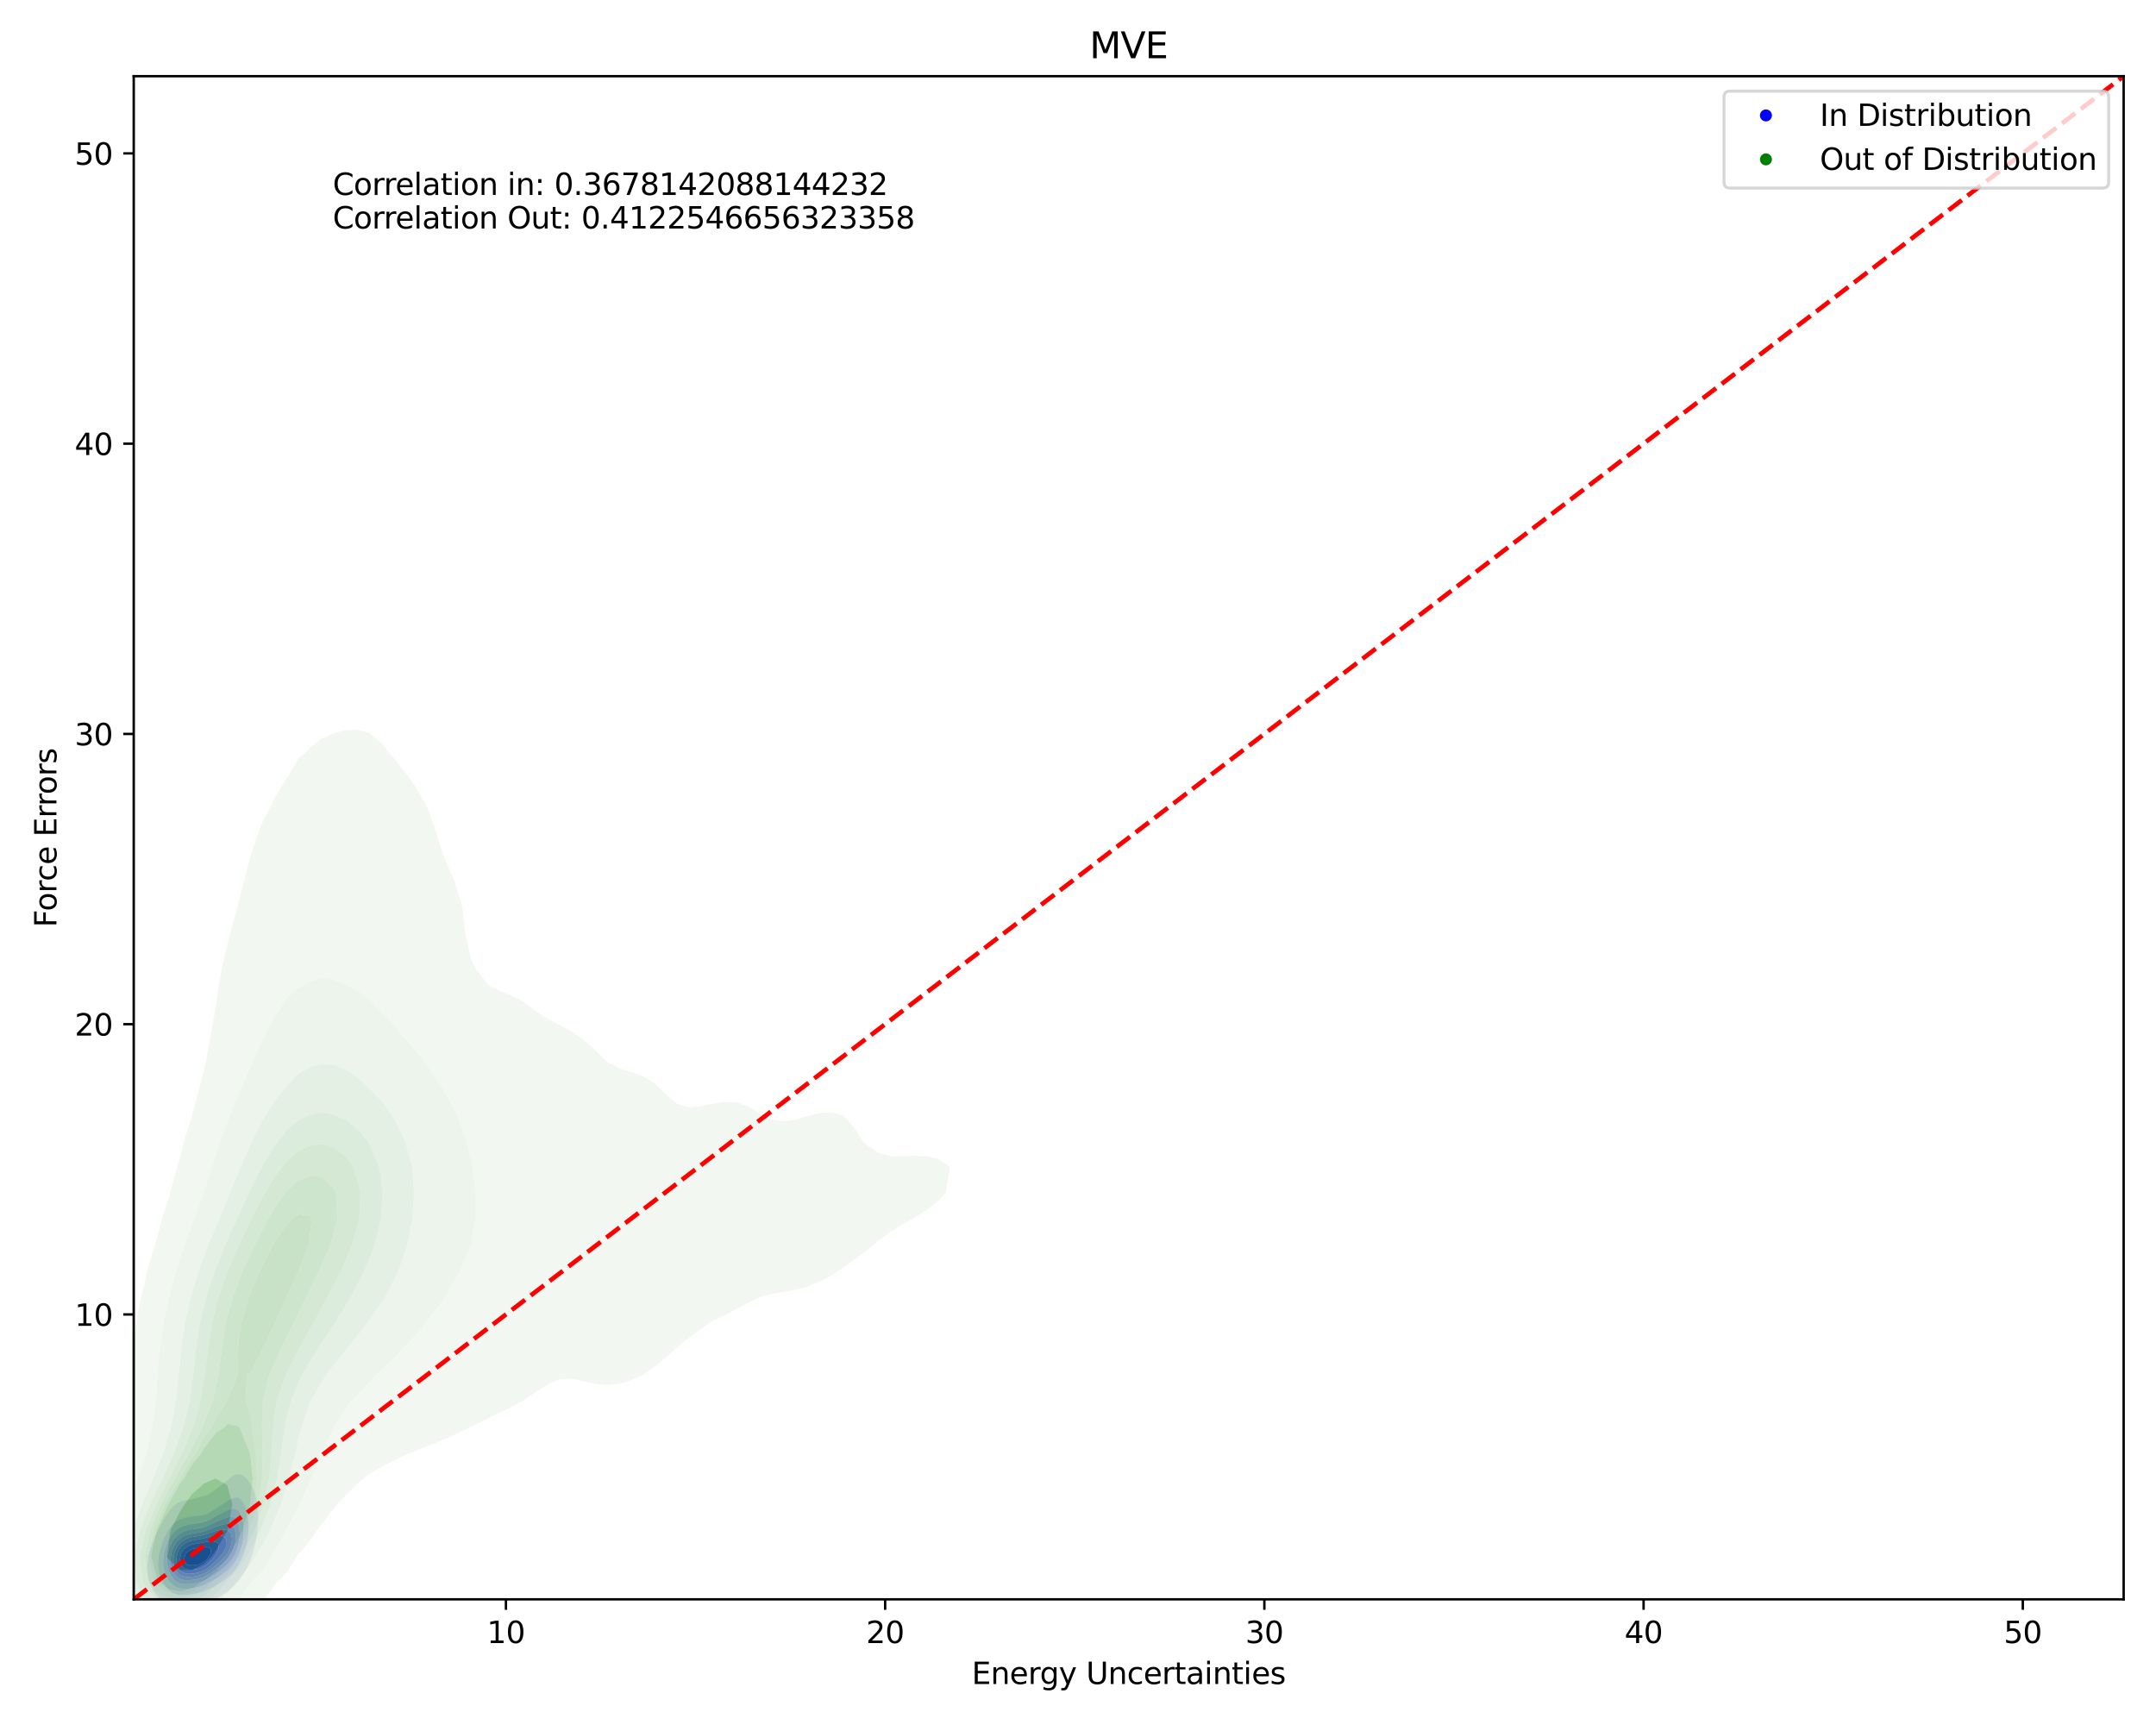<?xml version="1.0" encoding="utf-8" standalone="no"?>
<!DOCTYPE svg PUBLIC "-//W3C//DTD SVG 1.1//EN"
  "http://www.w3.org/Graphics/SVG/1.1/DTD/svg11.dtd">
<svg xmlns:xlink="http://www.w3.org/1999/xlink" width="720pt" height="576pt" viewBox="0 0 720 576" xmlns="http://www.w3.org/2000/svg" version="1.1">
 <defs>
  <style type="text/css">*{stroke-linejoin: round; stroke-linecap: butt}</style>
 </defs>
 <g id="figure_1">
  <g id="patch_1">
   <path d="M 0 576 
L 720 576 
L 720 0 
L 0 0 
z
" style="fill: #ffffff"/>
  </g>
  <g id="axes_1">
   <g id="patch_2">
    <path d="M 44.66 534.04 
L 709.2 534.04 
L 709.2 25.44 
L 44.66 25.44 
z
" style="fill: #ffffff"/>
   </g>
   <g id="QuadContourSet_1">
    <path d="M 55.611 535.718 
L 55.956 535.946 
L 56.301 536.139 
L 56.645 536.301 
L 56.99 536.435 
L 57.335 536.545 
L 57.679 536.633 
L 58.024 536.704 
L 58.369 536.758 
L 58.713 536.798 
L 59.058 536.825 
L 59.403 536.841 
L 59.747 536.848 
L 60.092 536.845 
L 60.437 536.835 
L 60.782 536.819 
L 61.126 536.796 
L 61.471 536.767 
L 61.816 536.735 
L 62.16 536.698 
L 62.505 536.658 
L 62.85 536.615 
L 63.194 536.569 
L 63.539 536.521 
L 63.884 536.469 
L 64.228 536.415 
L 64.573 536.358 
L 64.918 536.297 
L 65.262 536.232 
L 65.607 536.163 
L 65.952 536.088 
L 66.297 536.006 
L 66.641 535.918 
L 66.986 535.821 
L 67.331 535.715 
L 67.675 535.599 
L 68.02 535.472 
L 68.058 535.457 
L 68.365 535.383 
L 68.709 535.293 
L 69.054 535.193 
L 69.399 535.084 
L 69.743 534.963 
L 70.088 534.831 
L 70.433 534.685 
L 70.777 534.524 
L 71.122 534.348 
L 71.467 534.155 
L 71.812 533.943 
L 72.034 533.796 
L 72.156 533.744 
L 72.501 533.591 
L 72.846 533.426 
L 73.19 533.248 
L 73.535 533.054 
L 73.88 532.843 
L 74.224 532.613 
L 74.569 532.36 
L 74.851 532.134 
L 74.914 532.101 
L 75.258 531.912 
L 75.603 531.704 
L 75.948 531.473 
L 76.292 531.214 
L 76.637 530.922 
L 76.982 530.588 
L 77.092 530.473 
L 77.326 530.306 
L 77.671 530.035 
L 78.016 529.724 
L 78.361 529.365 
L 78.705 528.946 
L 78.807 528.812 
L 79.05 528.583 
L 79.395 528.216 
L 79.739 527.786 
L 80.084 527.278 
L 80.165 527.151 
L 80.429 526.833 
L 80.773 526.357 
L 81.118 525.792 
L 81.284 525.49 
L 81.463 525.226 
L 81.807 524.661 
L 82.152 523.984 
L 82.227 523.829 
L 82.497 523.341 
L 82.841 522.621 
L 83.035 522.167 
L 83.186 521.841 
L 83.531 521.024 
L 83.726 520.506 
L 83.876 520.115 
L 84.22 519.129 
L 84.314 518.845 
L 84.565 518.04 
L 84.811 517.184 
L 84.91 516.793 
L 85.22 515.523 
L 85.254 515.35 
L 85.555 513.861 
L 85.599 513.573 
L 85.82 512.2 
L 85.944 511.105 
L 86.013 510.539 
L 86.146 508.878 
L 86.209 507.217 
L 86.207 505.556 
L 86.129 503.894 
L 85.952 502.233 
L 85.944 502.181 
L 85.661 500.572 
L 85.599 500.32 
L 85.254 499.066 
L 85.207 498.911 
L 84.91 498.09 
L 84.565 497.285 
L 84.549 497.25 
L 84.22 496.567 
L 83.876 495.947 
L 83.652 495.588 
L 83.531 495.388 
L 83.186 494.858 
L 82.841 494.401 
L 82.497 494.013 
L 82.411 493.927 
L 82.152 493.622 
L 81.807 493.274 
L 81.463 492.987 
L 81.118 492.755 
L 80.773 492.574 
L 80.429 492.442 
L 80.084 492.356 
L 79.739 492.313 
L 79.395 492.312 
L 79.05 492.352 
L 78.705 492.433 
L 78.361 492.554 
L 78.016 492.714 
L 77.671 492.914 
L 77.326 493.15 
L 76.982 493.422 
L 76.637 493.727 
L 76.426 493.927 
L 76.292 494.023 
L 75.948 494.28 
L 75.603 494.553 
L 75.258 494.839 
L 74.914 495.138 
L 74.569 495.448 
L 74.412 495.588 
L 74.224 495.714 
L 73.88 495.946 
L 73.535 496.187 
L 73.19 496.438 
L 72.846 496.703 
L 72.501 496.984 
L 72.192 497.25 
L 72.156 497.272 
L 71.812 497.487 
L 71.467 497.714 
L 71.122 497.952 
L 70.777 498.198 
L 70.433 498.448 
L 70.088 498.697 
L 69.781 498.911 
L 69.743 498.929 
L 69.399 499.08 
L 69.054 499.221 
L 68.709 499.35 
L 68.365 499.466 
L 68.02 499.571 
L 67.675 499.668 
L 67.331 499.76 
L 66.986 499.85 
L 66.641 499.942 
L 66.297 500.037 
L 65.952 500.136 
L 65.607 500.24 
L 65.262 500.346 
L 64.918 500.453 
L 64.573 500.558 
L 64.526 500.572 
L 64.228 500.631 
L 63.884 500.694 
L 63.539 500.752 
L 63.194 500.804 
L 62.85 500.851 
L 62.505 500.895 
L 62.16 500.938 
L 61.816 500.986 
L 61.471 501.041 
L 61.126 501.11 
L 60.782 501.196 
L 60.437 501.305 
L 60.092 501.441 
L 59.747 501.609 
L 59.403 501.815 
L 59.058 502.064 
L 58.86 502.233 
L 58.713 502.323 
L 58.369 502.566 
L 58.024 502.853 
L 57.679 503.19 
L 57.335 503.588 
L 57.104 503.894 
L 56.99 504.007 
L 56.645 504.386 
L 56.301 504.83 
L 55.956 505.353 
L 55.834 505.556 
L 55.611 505.845 
L 55.267 506.35 
L 54.922 506.944 
L 54.777 507.217 
L 54.577 507.522 
L 54.233 508.106 
L 53.888 508.79 
L 53.845 508.878 
L 53.543 509.4 
L 53.198 510.079 
L 52.984 510.539 
L 52.854 510.788 
L 52.509 511.477 
L 52.19 512.2 
L 52.164 512.255 
L 51.82 512.975 
L 51.475 513.8 
L 51.449 513.861 
L 51.13 514.602 
L 50.786 515.516 
L 50.783 515.523 
L 50.441 516.462 
L 50.204 517.184 
L 50.096 517.563 
L 49.752 518.845 
L 49.752 518.845 
L 49.414 520.506 
L 49.407 520.567 
L 49.201 522.167 
L 49.134 523.829 
L 49.221 525.49 
L 49.407 526.622 
L 49.496 527.151 
L 49.752 528.041 
L 50.002 528.812 
L 50.096 529.037 
L 50.441 529.8 
L 50.786 530.441 
L 50.804 530.473 
L 51.13 531.028 
L 51.475 531.54 
L 51.82 531.989 
L 51.939 532.134 
L 52.164 532.444 
L 52.509 532.881 
L 52.854 533.273 
L 53.198 533.623 
L 53.38 533.796 
L 53.543 533.986 
L 53.888 534.362 
L 54.233 534.694 
L 54.577 534.984 
L 54.922 535.235 
L 55.267 535.452 
L 55.276 535.457 
z
M 58.345 532.134 
L 58.024 532.009 
L 57.679 531.847 
L 57.335 531.651 
L 56.99 531.419 
L 56.645 531.147 
L 56.301 530.829 
L 55.965 530.473 
L 55.956 530.464 
L 55.611 530.097 
L 55.267 529.68 
L 54.922 529.208 
L 54.661 528.812 
L 54.577 528.679 
L 54.233 528.099 
L 53.888 527.44 
L 53.748 527.151 
L 53.543 526.63 
L 53.198 525.638 
L 53.15 525.49 
L 52.854 523.957 
L 52.831 523.829 
L 52.741 522.167 
L 52.848 520.506 
L 52.854 520.471 
L 53.109 518.845 
L 53.198 518.477 
L 53.512 517.184 
L 53.543 517.084 
L 53.888 515.979 
L 54.037 515.523 
L 54.233 514.993 
L 54.577 514.125 
L 54.688 513.861 
L 54.922 513.325 
L 55.267 512.607 
L 55.481 512.2 
L 55.611 511.946 
L 55.956 511.326 
L 56.301 510.784 
L 56.474 510.539 
L 56.645 510.272 
L 56.99 509.791 
L 57.335 509.377 
L 57.679 509.02 
L 57.835 508.878 
L 58.024 508.675 
L 58.369 508.353 
L 58.713 508.08 
L 59.058 507.849 
L 59.403 507.653 
L 59.747 507.489 
L 60.092 507.351 
L 60.437 507.235 
L 60.498 507.217 
L 60.782 507.109 
L 61.126 506.995 
L 61.471 506.895 
L 61.816 506.804 
L 62.16 506.721 
L 62.505 506.644 
L 62.85 506.572 
L 63.194 506.505 
L 63.539 506.443 
L 63.884 506.386 
L 64.228 506.334 
L 64.573 506.288 
L 64.918 506.247 
L 65.262 506.211 
L 65.607 506.178 
L 65.952 506.147 
L 66.297 506.115 
L 66.641 506.079 
L 66.986 506.037 
L 67.331 505.986 
L 67.675 505.923 
L 68.02 505.846 
L 68.365 505.755 
L 68.709 505.65 
L 68.981 505.556 
L 69.054 505.52 
L 69.399 505.336 
L 69.743 505.14 
L 70.088 504.937 
L 70.433 504.73 
L 70.777 504.521 
L 71.122 504.315 
L 71.467 504.112 
L 71.812 503.913 
L 71.844 503.894 
L 72.156 503.658 
L 72.501 503.411 
L 72.846 503.177 
L 73.19 502.954 
L 73.535 502.742 
L 73.88 502.538 
L 74.224 502.341 
L 74.416 502.233 
L 74.569 502.123 
L 74.914 501.881 
L 75.258 501.649 
L 75.603 501.427 
L 75.948 501.215 
L 76.292 501.013 
L 76.637 500.823 
L 76.982 500.647 
L 77.145 500.572 
L 77.326 500.469 
L 77.671 500.302 
L 78.016 500.169 
L 78.361 500.073 
L 78.705 500.02 
L 79.05 500.016 
L 79.395 500.067 
L 79.739 500.182 
L 80.084 500.371 
L 80.341 500.572 
L 80.429 500.639 
L 80.773 500.987 
L 81.118 501.452 
L 81.463 502.053 
L 81.551 502.233 
L 81.807 502.819 
L 82.152 503.789 
L 82.186 503.894 
L 82.497 505.104 
L 82.6 505.556 
L 82.841 507.076 
L 82.862 507.217 
L 83.003 508.878 
L 83.025 510.539 
L 82.936 512.2 
L 82.841 512.973 
L 82.739 513.861 
L 82.497 515.16 
L 82.431 515.523 
L 82.152 516.63 
L 82.009 517.184 
L 81.807 517.823 
L 81.463 518.837 
L 81.46 518.845 
L 81.118 519.723 
L 80.773 520.506 
L 80.773 520.506 
L 80.429 521.239 
L 80.084 521.884 
L 79.92 522.167 
L 79.739 522.492 
L 79.395 523.058 
L 79.05 523.556 
L 78.845 523.829 
L 78.705 524.033 
L 78.361 524.499 
L 78.016 524.911 
L 77.671 525.277 
L 77.454 525.49 
L 77.326 525.636 
L 76.982 526.002 
L 76.637 526.329 
L 76.292 526.623 
L 75.948 526.891 
L 75.603 527.136 
L 75.581 527.151 
L 75.258 527.422 
L 74.914 527.688 
L 74.569 527.933 
L 74.224 528.161 
L 73.88 528.375 
L 73.535 528.576 
L 73.19 528.768 
L 73.108 528.812 
L 72.846 528.994 
L 72.501 529.221 
L 72.156 529.435 
L 71.812 529.637 
L 71.467 529.827 
L 71.122 530.007 
L 70.777 530.177 
L 70.433 530.336 
L 70.117 530.473 
L 70.088 530.49 
L 69.743 530.681 
L 69.399 530.857 
L 69.054 531.02 
L 68.709 531.17 
L 68.365 531.308 
L 68.02 531.434 
L 67.675 531.549 
L 67.331 531.655 
L 66.986 531.75 
L 66.641 531.837 
L 66.297 531.917 
L 65.952 531.989 
L 65.607 532.054 
L 65.262 532.114 
L 65.135 532.134 
L 64.918 532.183 
L 64.573 532.253 
L 64.228 532.317 
L 63.884 532.376 
L 63.539 532.43 
L 63.194 532.479 
L 62.85 532.523 
L 62.505 532.562 
L 62.16 532.594 
L 61.816 532.62 
L 61.471 532.637 
L 61.126 532.645 
L 60.782 532.642 
L 60.437 532.627 
L 60.092 532.596 
L 59.747 532.55 
L 59.403 532.484 
L 59.058 532.397 
L 58.713 532.285 
L 58.369 532.146 
z
" clip-path="url(#p910874f67b)" style="fill: #e0e0f4"/>
    <path d="M 58.369 532.146 
L 58.713 532.285 
L 59.058 532.397 
L 59.403 532.484 
L 59.747 532.55 
L 60.092 532.596 
L 60.437 532.627 
L 60.782 532.642 
L 61.126 532.645 
L 61.471 532.637 
L 61.816 532.62 
L 62.16 532.594 
L 62.505 532.562 
L 62.85 532.523 
L 63.194 532.479 
L 63.539 532.43 
L 63.884 532.376 
L 64.228 532.317 
L 64.573 532.253 
L 64.918 532.183 
L 65.135 532.134 
L 65.262 532.114 
L 65.607 532.054 
L 65.952 531.989 
L 66.297 531.917 
L 66.641 531.837 
L 66.986 531.75 
L 67.331 531.655 
L 67.675 531.549 
L 68.02 531.434 
L 68.365 531.308 
L 68.709 531.17 
L 69.054 531.02 
L 69.399 530.857 
L 69.743 530.681 
L 70.088 530.49 
L 70.117 530.473 
L 70.433 530.336 
L 70.777 530.177 
L 71.122 530.007 
L 71.467 529.827 
L 71.812 529.637 
L 72.156 529.435 
L 72.501 529.221 
L 72.846 528.994 
L 73.108 528.812 
L 73.19 528.768 
L 73.535 528.576 
L 73.88 528.375 
L 74.224 528.161 
L 74.569 527.933 
L 74.914 527.688 
L 75.258 527.422 
L 75.581 527.151 
L 75.603 527.136 
L 75.948 526.891 
L 76.292 526.623 
L 76.637 526.329 
L 76.982 526.002 
L 77.326 525.636 
L 77.454 525.49 
L 77.671 525.277 
L 78.016 524.911 
L 78.361 524.499 
L 78.705 524.033 
L 78.845 523.829 
L 79.05 523.556 
L 79.395 523.058 
L 79.739 522.492 
L 79.92 522.167 
L 80.084 521.884 
L 80.429 521.239 
L 80.773 520.506 
L 80.773 520.506 
L 81.118 519.723 
L 81.46 518.845 
L 81.463 518.837 
L 81.807 517.823 
L 82.009 517.184 
L 82.152 516.63 
L 82.431 515.523 
L 82.497 515.16 
L 82.739 513.861 
L 82.841 512.973 
L 82.936 512.2 
L 83.025 510.539 
L 83.003 508.878 
L 82.862 507.217 
L 82.841 507.076 
L 82.6 505.556 
L 82.497 505.104 
L 82.186 503.894 
L 82.152 503.789 
L 81.807 502.819 
L 81.551 502.233 
L 81.463 502.053 
L 81.118 501.452 
L 80.773 500.987 
L 80.429 500.639 
L 80.341 500.572 
L 80.084 500.371 
L 79.739 500.182 
L 79.395 500.067 
L 79.05 500.016 
L 78.705 500.02 
L 78.361 500.073 
L 78.016 500.169 
L 77.671 500.302 
L 77.326 500.469 
L 77.145 500.572 
L 76.982 500.647 
L 76.637 500.823 
L 76.292 501.013 
L 75.948 501.215 
L 75.603 501.427 
L 75.258 501.649 
L 74.914 501.881 
L 74.569 502.123 
L 74.416 502.233 
L 74.224 502.341 
L 73.88 502.538 
L 73.535 502.742 
L 73.19 502.954 
L 72.846 503.177 
L 72.501 503.411 
L 72.156 503.658 
L 71.844 503.894 
L 71.812 503.913 
L 71.467 504.112 
L 71.122 504.315 
L 70.777 504.521 
L 70.433 504.73 
L 70.088 504.937 
L 69.743 505.14 
L 69.399 505.336 
L 69.054 505.52 
L 68.981 505.556 
L 68.709 505.65 
L 68.365 505.755 
L 68.02 505.846 
L 67.675 505.923 
L 67.331 505.986 
L 66.986 506.037 
L 66.641 506.079 
L 66.297 506.115 
L 65.952 506.147 
L 65.607 506.178 
L 65.262 506.211 
L 64.918 506.247 
L 64.573 506.288 
L 64.228 506.334 
L 63.884 506.386 
L 63.539 506.443 
L 63.194 506.505 
L 62.85 506.572 
L 62.505 506.644 
L 62.16 506.721 
L 61.816 506.804 
L 61.471 506.895 
L 61.126 506.995 
L 60.782 507.109 
L 60.498 507.217 
L 60.437 507.235 
L 60.092 507.351 
L 59.747 507.489 
L 59.403 507.653 
L 59.058 507.849 
L 58.713 508.08 
L 58.369 508.353 
L 58.024 508.675 
L 57.835 508.878 
L 57.679 509.02 
L 57.335 509.377 
L 56.99 509.791 
L 56.645 510.272 
L 56.474 510.539 
L 56.301 510.784 
L 55.956 511.326 
L 55.611 511.946 
L 55.481 512.2 
L 55.267 512.607 
L 54.922 513.325 
L 54.688 513.861 
L 54.577 514.125 
L 54.233 514.993 
L 54.037 515.523 
L 53.888 515.979 
L 53.543 517.084 
L 53.512 517.184 
L 53.198 518.477 
L 53.109 518.845 
L 52.854 520.471 
L 52.848 520.506 
L 52.741 522.167 
L 52.831 523.829 
L 52.854 523.957 
L 53.15 525.49 
L 53.198 525.638 
L 53.543 526.63 
L 53.748 527.151 
L 53.888 527.44 
L 54.233 528.099 
L 54.577 528.679 
L 54.661 528.812 
L 54.922 529.208 
L 55.267 529.68 
L 55.611 530.097 
L 55.956 530.464 
L 55.965 530.473 
L 56.301 530.829 
L 56.645 531.147 
L 56.99 531.419 
L 57.335 531.651 
L 57.679 531.847 
L 58.024 532.009 
L 58.345 532.134 
z
M 60.625 530.473 
L 60.437 530.452 
L 60.092 530.396 
L 59.747 530.32 
L 59.403 530.22 
L 59.058 530.094 
L 58.713 529.937 
L 58.369 529.746 
L 58.024 529.516 
L 57.679 529.244 
L 57.335 528.923 
L 57.228 528.812 
L 56.99 528.561 
L 56.645 528.148 
L 56.301 527.675 
L 55.965 527.151 
L 55.956 527.134 
L 55.611 526.475 
L 55.267 525.727 
L 55.164 525.49 
L 54.922 524.694 
L 54.683 523.829 
L 54.577 523.016 
L 54.472 522.167 
L 54.493 520.506 
L 54.577 519.881 
L 54.712 518.845 
L 54.922 517.962 
L 55.11 517.184 
L 55.267 516.711 
L 55.611 515.727 
L 55.686 515.523 
L 55.956 514.901 
L 56.301 514.182 
L 56.468 513.861 
L 56.645 513.542 
L 56.99 512.978 
L 57.335 512.483 
L 57.557 512.2 
L 57.679 512.039 
L 58.024 511.633 
L 58.369 511.281 
L 58.713 510.977 
L 59.058 510.715 
L 59.324 510.539 
L 59.403 510.481 
L 59.747 510.252 
L 60.092 510.054 
L 60.437 509.88 
L 60.782 509.728 
L 61.126 509.593 
L 61.471 509.474 
L 61.816 509.366 
L 62.16 509.269 
L 62.505 509.182 
L 62.85 509.104 
L 63.194 509.034 
L 63.539 508.972 
L 63.884 508.917 
L 64.167 508.878 
L 64.228 508.867 
L 64.573 508.815 
L 64.918 508.768 
L 65.262 508.726 
L 65.607 508.687 
L 65.952 508.647 
L 66.297 508.603 
L 66.641 508.553 
L 66.986 508.495 
L 67.331 508.425 
L 67.675 508.342 
L 68.02 508.245 
L 68.365 508.134 
L 68.709 508.01 
L 69.054 507.874 
L 69.399 507.728 
L 69.743 507.572 
L 70.088 507.409 
L 70.433 507.241 
L 70.482 507.217 
L 70.777 507.034 
L 71.122 506.825 
L 71.467 506.62 
L 71.812 506.422 
L 72.156 506.23 
L 72.501 506.045 
L 72.846 505.866 
L 73.19 505.693 
L 73.473 505.556 
L 73.535 505.519 
L 73.88 505.326 
L 74.224 505.14 
L 74.569 504.962 
L 74.914 504.79 
L 75.258 504.624 
L 75.603 504.464 
L 75.948 504.312 
L 76.292 504.169 
L 76.637 504.039 
L 76.982 503.925 
L 77.098 503.894 
L 77.326 503.826 
L 77.671 503.758 
L 78.016 503.73 
L 78.361 503.752 
L 78.705 503.835 
L 78.842 503.894 
L 79.05 503.987 
L 79.395 504.228 
L 79.739 504.581 
L 80.084 505.07 
L 80.346 505.556 
L 80.429 505.741 
L 80.773 506.696 
L 80.927 507.217 
L 81.118 508.159 
L 81.244 508.878 
L 81.385 510.539 
L 81.376 512.2 
L 81.227 513.861 
L 81.118 514.476 
L 80.936 515.523 
L 80.773 516.151 
L 80.498 517.184 
L 80.429 517.387 
L 80.084 518.354 
L 79.899 518.845 
L 79.739 519.207 
L 79.395 519.939 
L 79.103 520.506 
L 79.05 520.604 
L 78.705 521.198 
L 78.361 521.733 
L 78.054 522.167 
L 78.016 522.221 
L 77.671 522.685 
L 77.326 523.102 
L 76.982 523.48 
L 76.637 523.826 
L 76.634 523.829 
L 76.292 524.177 
L 75.948 524.497 
L 75.603 524.791 
L 75.258 525.064 
L 74.914 525.319 
L 74.671 525.49 
L 74.569 525.571 
L 74.224 525.832 
L 73.88 526.08 
L 73.535 526.315 
L 73.19 526.54 
L 72.846 526.757 
L 72.501 526.966 
L 72.188 527.151 
L 72.156 527.173 
L 71.812 527.406 
L 71.467 527.628 
L 71.122 527.841 
L 70.777 528.043 
L 70.433 528.235 
L 70.088 528.417 
L 69.743 528.588 
L 69.399 528.749 
L 69.256 528.812 
L 69.054 528.921 
L 68.709 529.094 
L 68.365 529.253 
L 68.02 529.399 
L 67.675 529.532 
L 67.331 529.653 
L 66.986 529.762 
L 66.641 529.861 
L 66.297 529.95 
L 65.952 530.03 
L 65.607 530.102 
L 65.262 530.167 
L 64.918 530.226 
L 64.573 530.279 
L 64.228 530.327 
L 63.884 530.371 
L 63.539 530.41 
L 63.194 530.444 
L 62.85 530.473 
L 62.85 530.473 
L 62.505 530.503 
L 62.16 530.524 
L 61.816 530.536 
L 61.471 530.536 
L 61.126 530.523 
L 60.782 530.494 
z
" clip-path="url(#p910874f67b)" style="fill: #c1c1f5"/>
    <path d="M 60.782 530.494 
L 61.126 530.523 
L 61.471 530.536 
L 61.816 530.536 
L 62.16 530.524 
L 62.505 530.503 
L 62.85 530.473 
L 62.85 530.473 
L 63.194 530.444 
L 63.539 530.41 
L 63.884 530.371 
L 64.228 530.327 
L 64.573 530.279 
L 64.918 530.226 
L 65.262 530.167 
L 65.607 530.102 
L 65.952 530.03 
L 66.297 529.95 
L 66.641 529.861 
L 66.986 529.762 
L 67.331 529.653 
L 67.675 529.532 
L 68.02 529.399 
L 68.365 529.253 
L 68.709 529.094 
L 69.054 528.921 
L 69.256 528.812 
L 69.399 528.749 
L 69.743 528.588 
L 70.088 528.417 
L 70.433 528.235 
L 70.777 528.043 
L 71.122 527.841 
L 71.467 527.628 
L 71.812 527.406 
L 72.156 527.173 
L 72.188 527.151 
L 72.501 526.966 
L 72.846 526.757 
L 73.19 526.54 
L 73.535 526.315 
L 73.88 526.08 
L 74.224 525.832 
L 74.569 525.571 
L 74.671 525.49 
L 74.914 525.319 
L 75.258 525.064 
L 75.603 524.791 
L 75.948 524.497 
L 76.292 524.177 
L 76.634 523.829 
L 76.637 523.826 
L 76.982 523.48 
L 77.326 523.102 
L 77.671 522.685 
L 78.016 522.221 
L 78.054 522.167 
L 78.361 521.733 
L 78.705 521.198 
L 79.05 520.604 
L 79.103 520.506 
L 79.395 519.939 
L 79.739 519.207 
L 79.899 518.845 
L 80.084 518.354 
L 80.429 517.387 
L 80.498 517.184 
L 80.773 516.151 
L 80.936 515.523 
L 81.118 514.476 
L 81.227 513.861 
L 81.376 512.2 
L 81.385 510.539 
L 81.244 508.878 
L 81.118 508.159 
L 80.927 507.217 
L 80.773 506.696 
L 80.429 505.741 
L 80.346 505.556 
L 80.084 505.07 
L 79.739 504.581 
L 79.395 504.228 
L 79.05 503.987 
L 78.842 503.894 
L 78.705 503.835 
L 78.361 503.752 
L 78.016 503.73 
L 77.671 503.758 
L 77.326 503.826 
L 77.098 503.894 
L 76.982 503.925 
L 76.637 504.039 
L 76.292 504.169 
L 75.948 504.312 
L 75.603 504.464 
L 75.258 504.624 
L 74.914 504.79 
L 74.569 504.962 
L 74.224 505.14 
L 73.88 505.326 
L 73.535 505.519 
L 73.473 505.556 
L 73.19 505.693 
L 72.846 505.866 
L 72.501 506.045 
L 72.156 506.23 
L 71.812 506.422 
L 71.467 506.62 
L 71.122 506.825 
L 70.777 507.034 
L 70.482 507.217 
L 70.433 507.241 
L 70.088 507.409 
L 69.743 507.572 
L 69.399 507.728 
L 69.054 507.874 
L 68.709 508.01 
L 68.365 508.134 
L 68.02 508.245 
L 67.675 508.342 
L 67.331 508.425 
L 66.986 508.495 
L 66.641 508.553 
L 66.297 508.603 
L 65.952 508.647 
L 65.607 508.687 
L 65.262 508.726 
L 64.918 508.768 
L 64.573 508.815 
L 64.228 508.867 
L 64.167 508.878 
L 63.884 508.917 
L 63.539 508.972 
L 63.194 509.034 
L 62.85 509.104 
L 62.505 509.182 
L 62.16 509.269 
L 61.816 509.366 
L 61.471 509.474 
L 61.126 509.593 
L 60.782 509.728 
L 60.437 509.88 
L 60.092 510.054 
L 59.747 510.252 
L 59.403 510.481 
L 59.324 510.539 
L 59.058 510.715 
L 58.713 510.977 
L 58.369 511.281 
L 58.024 511.633 
L 57.679 512.039 
L 57.557 512.2 
L 57.335 512.483 
L 56.99 512.978 
L 56.645 513.542 
L 56.468 513.861 
L 56.301 514.182 
L 55.956 514.901 
L 55.686 515.523 
L 55.611 515.727 
L 55.267 516.711 
L 55.11 517.184 
L 54.922 517.962 
L 54.712 518.845 
L 54.577 519.881 
L 54.493 520.506 
L 54.472 522.167 
L 54.577 523.016 
L 54.683 523.829 
L 54.922 524.694 
L 55.164 525.49 
L 55.267 525.727 
L 55.611 526.475 
L 55.956 527.134 
L 55.965 527.151 
L 56.301 527.675 
L 56.645 528.148 
L 56.99 528.561 
L 57.228 528.812 
L 57.335 528.923 
L 57.679 529.244 
L 58.024 529.516 
L 58.369 529.746 
L 58.713 529.937 
L 59.058 530.094 
L 59.403 530.22 
L 59.747 530.32 
L 60.092 530.396 
L 60.437 530.452 
L 60.625 530.473 
z
M 60.473 528.812 
L 60.437 528.805 
L 60.092 528.71 
L 59.747 528.586 
L 59.403 528.431 
L 59.058 528.238 
L 58.713 528.003 
L 58.369 527.721 
L 58.024 527.388 
L 57.81 527.151 
L 57.679 526.986 
L 57.335 526.499 
L 56.99 525.937 
L 56.745 525.49 
L 56.645 525.245 
L 56.301 524.323 
L 56.132 523.829 
L 55.956 522.876 
L 55.832 522.167 
L 55.798 520.506 
L 55.956 519.226 
L 56.003 518.845 
L 56.301 517.683 
L 56.435 517.184 
L 56.645 516.636 
L 56.99 515.812 
L 57.121 515.523 
L 57.335 515.129 
L 57.679 514.555 
L 58.024 514.049 
L 58.166 513.861 
L 58.369 513.607 
L 58.713 513.22 
L 59.058 512.883 
L 59.403 512.587 
L 59.747 512.329 
L 59.939 512.2 
L 60.092 512.093 
L 60.437 511.873 
L 60.782 511.68 
L 61.126 511.508 
L 61.471 511.355 
L 61.816 511.219 
L 62.16 511.098 
L 62.505 510.99 
L 62.85 510.895 
L 63.194 510.812 
L 63.539 510.739 
L 63.884 510.676 
L 64.228 510.621 
L 64.573 510.573 
L 64.849 510.539 
L 64.918 510.529 
L 65.262 510.483 
L 65.607 510.438 
L 65.952 510.393 
L 66.297 510.343 
L 66.641 510.286 
L 66.986 510.221 
L 67.331 510.146 
L 67.675 510.059 
L 68.02 509.96 
L 68.365 509.849 
L 68.709 509.728 
L 69.054 509.596 
L 69.399 509.455 
L 69.743 509.307 
L 70.088 509.153 
L 70.433 508.994 
L 70.681 508.878 
L 70.777 508.826 
L 71.122 508.644 
L 71.467 508.467 
L 71.812 508.296 
L 72.156 508.13 
L 72.501 507.972 
L 72.846 507.82 
L 73.19 507.674 
L 73.535 507.533 
L 73.88 507.397 
L 74.224 507.265 
L 74.357 507.217 
L 74.569 507.132 
L 74.914 507.004 
L 75.258 506.884 
L 75.603 506.774 
L 75.948 506.676 
L 76.292 506.595 
L 76.637 506.535 
L 76.982 506.504 
L 77.326 506.51 
L 77.671 506.565 
L 78.016 506.681 
L 78.361 506.875 
L 78.705 507.169 
L 78.748 507.217 
L 79.05 507.639 
L 79.395 508.311 
L 79.616 508.878 
L 79.739 509.381 
L 79.968 510.539 
L 80.07 512.2 
L 79.977 513.861 
L 79.739 515.302 
L 79.703 515.523 
L 79.395 516.643 
L 79.242 517.184 
L 79.05 517.679 
L 78.705 518.522 
L 78.567 518.845 
L 78.361 519.241 
L 78.016 519.857 
L 77.671 520.427 
L 77.621 520.506 
L 77.326 520.922 
L 76.982 521.37 
L 76.637 521.783 
L 76.292 522.167 
L 76.292 522.167 
L 75.948 522.521 
L 75.603 522.849 
L 75.258 523.155 
L 74.914 523.444 
L 74.569 523.719 
L 74.429 523.829 
L 74.224 523.991 
L 73.88 524.255 
L 73.535 524.509 
L 73.19 524.756 
L 72.846 524.996 
L 72.501 525.231 
L 72.156 525.462 
L 72.115 525.49 
L 71.812 525.706 
L 71.467 525.943 
L 71.122 526.172 
L 70.777 526.393 
L 70.433 526.604 
L 70.088 526.806 
L 69.743 526.998 
L 69.454 527.151 
L 69.399 527.183 
L 69.054 527.377 
L 68.709 527.556 
L 68.365 527.721 
L 68.02 527.873 
L 67.675 528.011 
L 67.331 528.136 
L 66.986 528.249 
L 66.641 528.351 
L 66.297 528.443 
L 65.952 528.525 
L 65.607 528.599 
L 65.262 528.664 
L 64.918 528.723 
L 64.573 528.775 
L 64.302 528.812 
L 64.228 528.824 
L 63.884 528.871 
L 63.539 528.911 
L 63.194 528.945 
L 62.85 528.971 
L 62.505 528.988 
L 62.16 528.995 
L 61.816 528.99 
L 61.471 528.971 
L 61.126 528.936 
L 60.782 528.881 
z
" clip-path="url(#p910874f67b)" style="fill: #a3a3f7"/>
    <path d="M 60.782 528.881 
L 61.126 528.936 
L 61.471 528.971 
L 61.816 528.99 
L 62.16 528.995 
L 62.505 528.988 
L 62.85 528.971 
L 63.194 528.945 
L 63.539 528.911 
L 63.884 528.871 
L 64.228 528.824 
L 64.302 528.812 
L 64.573 528.775 
L 64.918 528.723 
L 65.262 528.664 
L 65.607 528.599 
L 65.952 528.525 
L 66.297 528.443 
L 66.641 528.351 
L 66.986 528.249 
L 67.331 528.136 
L 67.675 528.011 
L 68.02 527.873 
L 68.365 527.721 
L 68.709 527.556 
L 69.054 527.377 
L 69.399 527.183 
L 69.454 527.151 
L 69.743 526.998 
L 70.088 526.806 
L 70.433 526.604 
L 70.777 526.393 
L 71.122 526.172 
L 71.467 525.943 
L 71.812 525.706 
L 72.115 525.49 
L 72.156 525.462 
L 72.501 525.231 
L 72.846 524.996 
L 73.19 524.756 
L 73.535 524.509 
L 73.88 524.255 
L 74.224 523.991 
L 74.429 523.829 
L 74.569 523.719 
L 74.914 523.444 
L 75.258 523.155 
L 75.603 522.849 
L 75.948 522.521 
L 76.292 522.167 
L 76.292 522.167 
L 76.637 521.783 
L 76.982 521.37 
L 77.326 520.922 
L 77.621 520.506 
L 77.671 520.427 
L 78.016 519.857 
L 78.361 519.241 
L 78.567 518.845 
L 78.705 518.522 
L 79.05 517.679 
L 79.242 517.184 
L 79.395 516.643 
L 79.703 515.523 
L 79.739 515.302 
L 79.977 513.861 
L 80.07 512.2 
L 79.968 510.539 
L 79.739 509.381 
L 79.616 508.878 
L 79.395 508.311 
L 79.05 507.639 
L 78.748 507.217 
L 78.705 507.169 
L 78.361 506.875 
L 78.016 506.681 
L 77.671 506.565 
L 77.326 506.51 
L 76.982 506.504 
L 76.637 506.535 
L 76.292 506.595 
L 75.948 506.676 
L 75.603 506.774 
L 75.258 506.884 
L 74.914 507.004 
L 74.569 507.132 
L 74.357 507.217 
L 74.224 507.265 
L 73.88 507.397 
L 73.535 507.533 
L 73.19 507.674 
L 72.846 507.82 
L 72.501 507.972 
L 72.156 508.13 
L 71.812 508.296 
L 71.467 508.467 
L 71.122 508.644 
L 70.777 508.826 
L 70.681 508.878 
L 70.433 508.994 
L 70.088 509.153 
L 69.743 509.307 
L 69.399 509.455 
L 69.054 509.596 
L 68.709 509.728 
L 68.365 509.849 
L 68.02 509.96 
L 67.675 510.059 
L 67.331 510.146 
L 66.986 510.221 
L 66.641 510.286 
L 66.297 510.343 
L 65.952 510.393 
L 65.607 510.438 
L 65.262 510.483 
L 64.918 510.529 
L 64.849 510.539 
L 64.573 510.573 
L 64.228 510.621 
L 63.884 510.676 
L 63.539 510.739 
L 63.194 510.812 
L 62.85 510.895 
L 62.505 510.99 
L 62.16 511.098 
L 61.816 511.219 
L 61.471 511.355 
L 61.126 511.508 
L 60.782 511.68 
L 60.437 511.873 
L 60.092 512.093 
L 59.939 512.2 
L 59.747 512.329 
L 59.403 512.587 
L 59.058 512.883 
L 58.713 513.22 
L 58.369 513.607 
L 58.166 513.861 
L 58.024 514.049 
L 57.679 514.555 
L 57.335 515.129 
L 57.121 515.523 
L 56.99 515.812 
L 56.645 516.636 
L 56.435 517.184 
L 56.301 517.683 
L 56.003 518.845 
L 55.956 519.226 
L 55.798 520.506 
L 55.832 522.167 
L 55.956 522.876 
L 56.132 523.829 
L 56.301 524.323 
L 56.645 525.245 
L 56.745 525.49 
L 56.99 525.937 
L 57.335 526.499 
L 57.679 526.986 
L 57.81 527.151 
L 58.024 527.388 
L 58.369 527.721 
L 58.713 528.003 
L 59.058 528.238 
L 59.403 528.431 
L 59.747 528.586 
L 60.092 528.71 
L 60.437 528.805 
L 60.473 528.812 
z
M 59.995 527.151 
L 59.747 527.013 
L 59.403 526.776 
L 59.058 526.487 
L 58.713 526.14 
L 58.369 525.728 
L 58.194 525.49 
L 58.024 525.183 
L 57.679 524.479 
L 57.399 523.829 
L 57.335 523.562 
L 57.021 522.167 
L 56.99 521.394 
L 56.954 520.506 
L 56.99 520.227 
L 57.169 518.845 
L 57.335 518.273 
L 57.675 517.184 
L 57.679 517.174 
L 58.024 516.458 
L 58.369 515.823 
L 58.549 515.523 
L 58.713 515.293 
L 59.058 514.856 
L 59.403 514.47 
L 59.747 514.13 
L 60.055 513.861 
L 60.092 513.83 
L 60.437 513.565 
L 60.782 513.33 
L 61.126 513.122 
L 61.471 512.938 
L 61.816 512.775 
L 62.16 512.631 
L 62.505 512.504 
L 62.85 512.393 
L 63.194 512.296 
L 63.539 512.212 
L 63.595 512.2 
L 63.884 512.135 
L 64.228 512.067 
L 64.573 512.008 
L 64.918 511.955 
L 65.262 511.906 
L 65.607 511.858 
L 65.952 511.809 
L 66.297 511.756 
L 66.641 511.698 
L 66.986 511.632 
L 67.331 511.556 
L 67.675 511.471 
L 68.02 511.376 
L 68.365 511.271 
L 68.709 511.157 
L 69.054 511.034 
L 69.399 510.904 
L 69.743 510.767 
L 70.088 510.625 
L 70.292 510.539 
L 70.433 510.476 
L 70.777 510.324 
L 71.122 510.177 
L 71.467 510.034 
L 71.812 509.896 
L 72.156 509.766 
L 72.501 509.642 
L 72.846 509.525 
L 73.19 509.415 
L 73.535 509.312 
L 73.88 509.216 
L 74.224 509.127 
L 74.569 509.046 
L 74.914 508.973 
L 75.258 508.912 
L 75.525 508.878 
L 75.603 508.868 
L 75.948 508.847 
L 76.292 508.853 
L 76.498 508.878 
L 76.637 508.898 
L 76.982 509.003 
L 77.326 509.185 
L 77.671 509.472 
L 78.016 509.9 
L 78.361 510.517 
L 78.37 510.539 
L 78.705 512.008 
L 78.739 512.2 
L 78.753 513.861 
L 78.705 514.182 
L 78.509 515.523 
L 78.361 516.027 
L 78.016 517.184 
L 78.016 517.184 
L 77.671 517.935 
L 77.326 518.652 
L 77.23 518.845 
L 76.982 519.23 
L 76.637 519.732 
L 76.292 520.206 
L 76.063 520.506 
L 75.948 520.637 
L 75.603 521.005 
L 75.258 521.352 
L 74.914 521.685 
L 74.569 522.008 
L 74.395 522.167 
L 74.224 522.311 
L 73.88 522.595 
L 73.535 522.873 
L 73.19 523.146 
L 72.846 523.416 
L 72.501 523.686 
L 72.318 523.829 
L 72.156 523.952 
L 71.812 524.211 
L 71.467 524.465 
L 71.122 524.713 
L 70.777 524.955 
L 70.433 525.189 
L 70.088 525.416 
L 69.973 525.49 
L 69.743 525.639 
L 69.399 525.851 
L 69.054 526.049 
L 68.709 526.234 
L 68.365 526.405 
L 68.02 526.563 
L 67.675 526.707 
L 67.331 526.838 
L 66.986 526.957 
L 66.641 527.064 
L 66.331 527.151 
L 66.297 527.161 
L 65.952 527.252 
L 65.607 527.332 
L 65.262 527.402 
L 64.918 527.464 
L 64.573 527.518 
L 64.228 527.564 
L 63.884 527.603 
L 63.539 527.635 
L 63.194 527.659 
L 62.85 527.673 
L 62.505 527.678 
L 62.16 527.669 
L 61.816 527.646 
L 61.471 527.606 
L 61.126 527.545 
L 60.782 527.46 
L 60.437 527.346 
L 60.092 527.201 
z
" clip-path="url(#p910874f67b)" style="fill: #8787f8"/>
    <path d="M 60.092 527.201 
L 60.437 527.346 
L 60.782 527.46 
L 61.126 527.545 
L 61.471 527.606 
L 61.816 527.646 
L 62.16 527.669 
L 62.505 527.678 
L 62.85 527.673 
L 63.194 527.659 
L 63.539 527.635 
L 63.884 527.603 
L 64.228 527.564 
L 64.573 527.518 
L 64.918 527.464 
L 65.262 527.402 
L 65.607 527.332 
L 65.952 527.252 
L 66.297 527.161 
L 66.331 527.151 
L 66.641 527.064 
L 66.986 526.957 
L 67.331 526.838 
L 67.675 526.707 
L 68.02 526.563 
L 68.365 526.405 
L 68.709 526.234 
L 69.054 526.049 
L 69.399 525.851 
L 69.743 525.639 
L 69.973 525.49 
L 70.088 525.416 
L 70.433 525.189 
L 70.777 524.955 
L 71.122 524.713 
L 71.467 524.465 
L 71.812 524.211 
L 72.156 523.952 
L 72.318 523.829 
L 72.501 523.686 
L 72.846 523.416 
L 73.19 523.146 
L 73.535 522.873 
L 73.88 522.595 
L 74.224 522.311 
L 74.395 522.167 
L 74.569 522.008 
L 74.914 521.685 
L 75.258 521.352 
L 75.603 521.005 
L 75.948 520.637 
L 76.063 520.506 
L 76.292 520.206 
L 76.637 519.732 
L 76.982 519.23 
L 77.23 518.845 
L 77.326 518.652 
L 77.671 517.935 
L 78.016 517.184 
L 78.016 517.184 
L 78.361 516.027 
L 78.509 515.523 
L 78.705 514.182 
L 78.753 513.861 
L 78.739 512.2 
L 78.705 512.008 
L 78.37 510.539 
L 78.361 510.517 
L 78.016 509.9 
L 77.671 509.472 
L 77.326 509.185 
L 76.982 509.003 
L 76.637 508.898 
L 76.498 508.878 
L 76.292 508.853 
L 75.948 508.847 
L 75.603 508.868 
L 75.525 508.878 
L 75.258 508.912 
L 74.914 508.973 
L 74.569 509.046 
L 74.224 509.127 
L 73.88 509.216 
L 73.535 509.312 
L 73.19 509.415 
L 72.846 509.525 
L 72.501 509.642 
L 72.156 509.766 
L 71.812 509.896 
L 71.467 510.034 
L 71.122 510.177 
L 70.777 510.324 
L 70.433 510.476 
L 70.292 510.539 
L 70.088 510.625 
L 69.743 510.767 
L 69.399 510.904 
L 69.054 511.034 
L 68.709 511.157 
L 68.365 511.271 
L 68.02 511.376 
L 67.675 511.471 
L 67.331 511.556 
L 66.986 511.632 
L 66.641 511.698 
L 66.297 511.756 
L 65.952 511.809 
L 65.607 511.858 
L 65.262 511.906 
L 64.918 511.955 
L 64.573 512.008 
L 64.228 512.067 
L 63.884 512.135 
L 63.595 512.2 
L 63.539 512.212 
L 63.194 512.296 
L 62.85 512.393 
L 62.505 512.504 
L 62.16 512.631 
L 61.816 512.775 
L 61.471 512.938 
L 61.126 513.122 
L 60.782 513.33 
L 60.437 513.565 
L 60.092 513.83 
L 60.055 513.861 
L 59.747 514.13 
L 59.403 514.47 
L 59.058 514.856 
L 58.713 515.293 
L 58.549 515.523 
L 58.369 515.823 
L 58.024 516.458 
L 57.679 517.174 
L 57.675 517.184 
L 57.335 518.273 
L 57.169 518.845 
L 56.99 520.227 
L 56.954 520.506 
L 56.99 521.394 
L 57.021 522.167 
L 57.335 523.562 
L 57.399 523.829 
L 57.679 524.479 
L 58.024 525.183 
L 58.194 525.49 
L 58.369 525.728 
L 58.713 526.14 
L 59.058 526.487 
L 59.403 526.776 
L 59.747 527.013 
L 59.995 527.151 
z
M 59.622 525.49 
L 59.403 525.245 
L 59.058 524.788 
L 58.713 524.242 
L 58.487 523.829 
L 58.369 523.45 
L 58.024 522.215 
L 58.012 522.167 
L 57.921 520.506 
L 58.024 519.791 
L 58.165 518.845 
L 58.369 518.249 
L 58.713 517.33 
L 58.773 517.184 
L 59.058 516.697 
L 59.403 516.173 
L 59.747 515.707 
L 59.899 515.523 
L 60.092 515.322 
L 60.437 515.001 
L 60.782 514.717 
L 61.126 514.465 
L 61.471 514.243 
L 61.816 514.046 
L 62.16 513.873 
L 62.186 513.861 
L 62.505 513.723 
L 62.85 513.594 
L 63.194 513.482 
L 63.539 513.385 
L 63.884 513.303 
L 64.228 513.232 
L 64.573 513.17 
L 64.918 513.114 
L 65.262 513.063 
L 65.607 513.013 
L 65.952 512.962 
L 66.297 512.907 
L 66.641 512.847 
L 66.986 512.78 
L 67.331 512.706 
L 67.675 512.622 
L 68.02 512.529 
L 68.365 512.428 
L 68.709 512.317 
L 69.05 512.2 
L 69.054 512.199 
L 69.399 512.077 
L 69.743 511.953 
L 70.088 511.829 
L 70.433 511.706 
L 70.777 511.586 
L 71.122 511.47 
L 71.467 511.36 
L 71.812 511.258 
L 72.156 511.163 
L 72.501 511.076 
L 72.846 511 
L 73.19 510.933 
L 73.535 510.877 
L 73.88 510.832 
L 74.224 510.801 
L 74.569 510.785 
L 74.914 510.788 
L 75.258 510.818 
L 75.603 510.883 
L 75.948 510.997 
L 76.292 511.179 
L 76.637 511.457 
L 76.982 511.869 
L 77.181 512.2 
L 77.326 512.843 
L 77.489 513.861 
L 77.326 515.523 
L 77.326 515.523 
L 76.982 516.597 
L 76.798 517.184 
L 76.637 517.486 
L 76.292 518.112 
L 75.948 518.729 
L 75.881 518.845 
L 75.603 519.194 
L 75.258 519.61 
L 74.914 520.017 
L 74.569 520.421 
L 74.496 520.506 
L 74.224 520.761 
L 73.88 521.079 
L 73.535 521.396 
L 73.19 521.715 
L 72.846 522.038 
L 72.709 522.167 
L 72.501 522.34 
L 72.156 522.626 
L 71.812 522.91 
L 71.467 523.193 
L 71.122 523.474 
L 70.777 523.752 
L 70.682 523.829 
L 70.433 524.013 
L 70.088 524.26 
L 69.743 524.495 
L 69.399 524.719 
L 69.054 524.931 
L 68.709 525.13 
L 68.365 525.317 
L 68.021 525.49 
L 68.02 525.49 
L 67.675 525.646 
L 67.331 525.786 
L 66.986 525.911 
L 66.641 526.023 
L 66.297 526.121 
L 65.952 526.208 
L 65.607 526.284 
L 65.262 526.351 
L 64.918 526.408 
L 64.573 526.457 
L 64.228 526.499 
L 63.884 526.532 
L 63.539 526.557 
L 63.194 526.572 
L 62.85 526.576 
L 62.505 526.567 
L 62.16 526.542 
L 61.816 526.499 
L 61.471 526.432 
L 61.126 526.339 
L 60.782 526.215 
L 60.437 526.053 
L 60.092 525.85 
L 59.747 525.598 
z
" clip-path="url(#p910874f67b)" style="fill: #6c6cf9"/>
    <path d="M 59.747 525.598 
L 60.092 525.85 
L 60.437 526.053 
L 60.782 526.215 
L 61.126 526.339 
L 61.471 526.432 
L 61.816 526.499 
L 62.16 526.542 
L 62.505 526.567 
L 62.85 526.576 
L 63.194 526.572 
L 63.539 526.557 
L 63.884 526.532 
L 64.228 526.499 
L 64.573 526.457 
L 64.918 526.408 
L 65.262 526.351 
L 65.607 526.284 
L 65.952 526.208 
L 66.297 526.121 
L 66.641 526.023 
L 66.986 525.911 
L 67.331 525.786 
L 67.675 525.646 
L 68.02 525.49 
L 68.021 525.49 
L 68.365 525.317 
L 68.709 525.13 
L 69.054 524.931 
L 69.399 524.719 
L 69.743 524.495 
L 70.088 524.26 
L 70.433 524.013 
L 70.682 523.829 
L 70.777 523.752 
L 71.122 523.474 
L 71.467 523.193 
L 71.812 522.91 
L 72.156 522.626 
L 72.501 522.34 
L 72.709 522.167 
L 72.846 522.038 
L 73.19 521.715 
L 73.535 521.396 
L 73.88 521.079 
L 74.224 520.761 
L 74.496 520.506 
L 74.569 520.421 
L 74.914 520.017 
L 75.258 519.61 
L 75.603 519.194 
L 75.881 518.845 
L 75.948 518.729 
L 76.292 518.112 
L 76.637 517.486 
L 76.798 517.184 
L 76.982 516.597 
L 77.326 515.523 
L 77.326 515.523 
L 77.489 513.861 
L 77.326 512.843 
L 77.181 512.2 
L 76.982 511.869 
L 76.637 511.457 
L 76.292 511.179 
L 75.948 510.997 
L 75.603 510.883 
L 75.258 510.818 
L 74.914 510.788 
L 74.569 510.785 
L 74.224 510.801 
L 73.88 510.832 
L 73.535 510.877 
L 73.19 510.933 
L 72.846 511 
L 72.501 511.076 
L 72.156 511.163 
L 71.812 511.258 
L 71.467 511.36 
L 71.122 511.47 
L 70.777 511.586 
L 70.433 511.706 
L 70.088 511.829 
L 69.743 511.953 
L 69.399 512.077 
L 69.054 512.199 
L 69.05 512.2 
L 68.709 512.317 
L 68.365 512.428 
L 68.02 512.529 
L 67.675 512.622 
L 67.331 512.706 
L 66.986 512.78 
L 66.641 512.847 
L 66.297 512.907 
L 65.952 512.962 
L 65.607 513.013 
L 65.262 513.063 
L 64.918 513.114 
L 64.573 513.17 
L 64.228 513.232 
L 63.884 513.303 
L 63.539 513.385 
L 63.194 513.482 
L 62.85 513.594 
L 62.505 513.723 
L 62.186 513.861 
L 62.16 513.873 
L 61.816 514.046 
L 61.471 514.243 
L 61.126 514.465 
L 60.782 514.717 
L 60.437 515.001 
L 60.092 515.322 
L 59.899 515.523 
L 59.747 515.707 
L 59.403 516.173 
L 59.058 516.697 
L 58.773 517.184 
L 58.713 517.33 
L 58.369 518.249 
L 58.165 518.845 
L 58.024 519.791 
L 57.921 520.506 
L 58.012 522.167 
L 58.024 522.215 
L 58.369 523.45 
L 58.487 523.829 
L 58.713 524.242 
L 59.058 524.788 
L 59.403 525.245 
L 59.622 525.49 
z
M 62.719 525.49 
L 62.505 525.472 
L 62.16 525.421 
L 61.816 525.342 
L 61.471 525.229 
L 61.126 525.077 
L 60.782 524.878 
L 60.437 524.623 
L 60.092 524.305 
L 59.747 523.914 
L 59.683 523.829 
L 59.403 523.205 
L 59.058 522.285 
L 59.019 522.167 
L 58.891 520.506 
L 59.058 519.516 
L 59.178 518.845 
L 59.403 518.304 
L 59.747 517.554 
L 59.935 517.184 
L 60.092 516.97 
L 60.437 516.545 
L 60.782 516.169 
L 61.126 515.836 
L 61.471 515.54 
L 61.494 515.523 
L 61.816 515.313 
L 62.16 515.116 
L 62.505 514.946 
L 62.85 514.798 
L 63.194 514.671 
L 63.539 514.563 
L 63.884 514.47 
L 64.228 514.389 
L 64.573 514.32 
L 64.918 514.257 
L 65.262 514.199 
L 65.607 514.143 
L 65.952 514.086 
L 66.297 514.026 
L 66.641 513.961 
L 66.986 513.889 
L 67.104 513.861 
L 67.331 513.813 
L 67.675 513.734 
L 68.02 513.648 
L 68.365 513.558 
L 68.709 513.463 
L 69.054 513.366 
L 69.399 513.268 
L 69.743 513.169 
L 70.088 513.073 
L 70.433 512.981 
L 70.777 512.895 
L 71.122 512.818 
L 71.467 512.75 
L 71.812 512.695 
L 72.156 512.655 
L 72.501 512.632 
L 72.846 512.627 
L 73.19 512.644 
L 73.535 512.686 
L 73.88 512.756 
L 74.224 512.862 
L 74.569 513.014 
L 74.914 513.226 
L 75.258 513.524 
L 75.542 513.861 
L 75.603 514.234 
L 75.744 515.523 
L 75.603 515.968 
L 75.258 517.184 
L 75.258 517.184 
L 74.914 517.73 
L 74.569 518.299 
L 74.258 518.845 
L 74.224 518.882 
L 73.88 519.269 
L 73.535 519.666 
L 73.19 520.078 
L 72.849 520.506 
L 72.846 520.51 
L 72.501 520.838 
L 72.156 521.172 
L 71.812 521.512 
L 71.467 521.859 
L 71.166 522.167 
L 71.122 522.205 
L 70.777 522.493 
L 70.433 522.776 
L 70.088 523.052 
L 69.743 523.321 
L 69.399 523.581 
L 69.059 523.829 
L 69.054 523.832 
L 68.709 524.04 
L 68.365 524.232 
L 68.02 524.409 
L 67.675 524.57 
L 67.331 524.716 
L 66.986 524.847 
L 66.641 524.964 
L 66.297 525.068 
L 65.952 525.159 
L 65.607 525.239 
L 65.262 525.308 
L 64.918 525.367 
L 64.573 525.416 
L 64.228 525.456 
L 63.884 525.486 
L 63.814 525.49 
L 63.539 525.503 
L 63.194 525.508 
L 62.85 525.499 
z
" clip-path="url(#p910874f67b)" style="fill: #5454fb"/>
    <path d="M 62.85 525.499 
L 63.194 525.508 
L 63.539 525.503 
L 63.814 525.49 
L 63.884 525.486 
L 64.228 525.456 
L 64.573 525.416 
L 64.918 525.367 
L 65.262 525.308 
L 65.607 525.239 
L 65.952 525.159 
L 66.297 525.068 
L 66.641 524.964 
L 66.986 524.847 
L 67.331 524.716 
L 67.675 524.57 
L 68.02 524.409 
L 68.365 524.232 
L 68.709 524.04 
L 69.054 523.832 
L 69.059 523.829 
L 69.399 523.581 
L 69.743 523.321 
L 70.088 523.052 
L 70.433 522.776 
L 70.777 522.493 
L 71.122 522.205 
L 71.166 522.167 
L 71.467 521.859 
L 71.812 521.512 
L 72.156 521.172 
L 72.501 520.838 
L 72.846 520.51 
L 72.849 520.506 
L 73.19 520.078 
L 73.535 519.666 
L 73.88 519.269 
L 74.224 518.882 
L 74.258 518.845 
L 74.569 518.299 
L 74.914 517.73 
L 75.258 517.184 
L 75.258 517.184 
L 75.603 515.968 
L 75.744 515.523 
L 75.603 514.234 
L 75.542 513.861 
L 75.258 513.524 
L 74.914 513.226 
L 74.569 513.014 
L 74.224 512.862 
L 73.88 512.756 
L 73.535 512.686 
L 73.19 512.644 
L 72.846 512.627 
L 72.501 512.632 
L 72.156 512.655 
L 71.812 512.695 
L 71.467 512.75 
L 71.122 512.818 
L 70.777 512.895 
L 70.433 512.981 
L 70.088 513.073 
L 69.743 513.169 
L 69.399 513.268 
L 69.054 513.366 
L 68.709 513.463 
L 68.365 513.558 
L 68.02 513.648 
L 67.675 513.734 
L 67.331 513.813 
L 67.104 513.861 
L 66.986 513.889 
L 66.641 513.961 
L 66.297 514.026 
L 65.952 514.086 
L 65.607 514.143 
L 65.262 514.199 
L 64.918 514.257 
L 64.573 514.32 
L 64.228 514.389 
L 63.884 514.47 
L 63.539 514.563 
L 63.194 514.671 
L 62.85 514.798 
L 62.505 514.946 
L 62.16 515.116 
L 61.816 515.313 
L 61.494 515.523 
L 61.471 515.54 
L 61.126 515.836 
L 60.782 516.169 
L 60.437 516.545 
L 60.092 516.97 
L 59.935 517.184 
L 59.747 517.554 
L 59.403 518.304 
L 59.178 518.845 
L 59.058 519.516 
L 58.891 520.506 
L 59.019 522.167 
L 59.058 522.285 
L 59.403 523.205 
L 59.683 523.829 
L 59.747 523.914 
L 60.092 524.305 
L 60.437 524.623 
L 60.782 524.878 
L 61.126 525.077 
L 61.471 525.229 
L 61.816 525.342 
L 62.16 525.421 
L 62.505 525.472 
L 62.719 525.49 
z
M 61.754 523.829 
L 61.471 523.63 
L 61.126 523.311 
L 60.782 522.898 
L 60.437 522.374 
L 60.323 522.167 
L 60.092 520.589 
L 60.082 520.506 
L 60.092 520.454 
L 60.437 518.845 
L 60.437 518.845 
L 60.782 518.247 
L 61.126 517.713 
L 61.471 517.236 
L 61.513 517.184 
L 61.816 516.93 
L 62.16 516.678 
L 62.505 516.459 
L 62.85 516.271 
L 63.194 516.109 
L 63.539 515.971 
L 63.884 515.853 
L 64.228 515.752 
L 64.573 515.664 
L 64.918 515.585 
L 65.216 515.523 
L 65.262 515.515 
L 65.607 515.459 
L 65.952 515.404 
L 66.297 515.348 
L 66.641 515.29 
L 66.986 515.229 
L 67.331 515.165 
L 67.675 515.098 
L 68.02 515.029 
L 68.365 514.959 
L 68.709 514.889 
L 69.054 514.823 
L 69.399 514.762 
L 69.743 514.709 
L 70.088 514.668 
L 70.433 514.643 
L 70.777 514.639 
L 71.122 514.663 
L 71.467 514.72 
L 71.812 514.82 
L 72.156 514.973 
L 72.501 515.191 
L 72.846 515.491 
L 72.875 515.523 
L 72.998 517.184 
L 72.846 517.481 
L 72.501 518.245 
L 72.275 518.845 
L 72.156 518.993 
L 71.812 519.441 
L 71.467 519.921 
L 71.122 520.441 
L 71.08 520.506 
L 70.777 520.806 
L 70.433 521.149 
L 70.088 521.494 
L 69.743 521.839 
L 69.417 522.167 
L 69.399 522.181 
L 69.054 522.426 
L 68.709 522.656 
L 68.365 522.872 
L 68.02 523.073 
L 67.675 523.258 
L 67.331 523.427 
L 66.986 523.581 
L 66.641 523.719 
L 66.332 523.829 
L 66.297 523.838 
L 65.952 523.921 
L 65.607 523.992 
L 65.262 524.05 
L 64.918 524.098 
L 64.573 524.135 
L 64.228 524.16 
L 63.884 524.174 
L 63.539 524.174 
L 63.194 524.158 
L 62.85 524.123 
L 62.505 524.064 
L 62.16 523.977 
L 61.816 523.857 
z
" clip-path="url(#p910874f67b)" style="fill: #3a3afc"/>
    <path d="M 61.816 523.857 
L 62.16 523.977 
L 62.505 524.064 
L 62.85 524.123 
L 63.194 524.158 
L 63.539 524.174 
L 63.884 524.174 
L 64.228 524.16 
L 64.573 524.135 
L 64.918 524.098 
L 65.262 524.05 
L 65.607 523.992 
L 65.952 523.921 
L 66.297 523.838 
L 66.332 523.829 
L 66.641 523.719 
L 66.986 523.581 
L 67.331 523.427 
L 67.675 523.258 
L 68.02 523.073 
L 68.365 522.872 
L 68.709 522.656 
L 69.054 522.426 
L 69.399 522.181 
L 69.417 522.167 
L 69.743 521.839 
L 70.088 521.494 
L 70.433 521.149 
L 70.777 520.806 
L 71.08 520.506 
L 71.122 520.441 
L 71.467 519.921 
L 71.812 519.441 
L 72.156 518.993 
L 72.275 518.845 
L 72.501 518.245 
L 72.846 517.481 
L 72.998 517.184 
L 72.875 515.523 
L 72.846 515.491 
L 72.501 515.191 
L 72.156 514.973 
L 71.812 514.82 
L 71.467 514.72 
L 71.122 514.663 
L 70.777 514.639 
L 70.433 514.643 
L 70.088 514.668 
L 69.743 514.709 
L 69.399 514.762 
L 69.054 514.823 
L 68.709 514.889 
L 68.365 514.959 
L 68.02 515.029 
L 67.675 515.098 
L 67.331 515.165 
L 66.986 515.229 
L 66.641 515.29 
L 66.297 515.348 
L 65.952 515.404 
L 65.607 515.459 
L 65.262 515.515 
L 65.216 515.523 
L 64.918 515.585 
L 64.573 515.664 
L 64.228 515.752 
L 63.884 515.853 
L 63.539 515.971 
L 63.194 516.109 
L 62.85 516.271 
L 62.505 516.459 
L 62.16 516.678 
L 61.816 516.93 
L 61.513 517.184 
L 61.471 517.236 
L 61.126 517.713 
L 60.782 518.247 
L 60.437 518.845 
L 60.437 518.845 
L 60.092 520.454 
L 60.082 520.506 
L 60.092 520.589 
L 60.323 522.167 
L 60.437 522.374 
L 60.782 522.898 
L 61.126 523.311 
L 61.471 523.63 
L 61.754 523.829 
z
M 62.213 522.167 
L 62.16 522.089 
L 61.816 521.399 
L 61.499 520.506 
L 61.816 519.396 
L 61.982 518.845 
L 62.16 518.648 
L 62.505 518.316 
L 62.85 518.029 
L 63.194 517.781 
L 63.539 517.569 
L 63.884 517.387 
L 64.228 517.231 
L 64.348 517.184 
L 64.573 517.13 
L 64.918 517.058 
L 65.262 516.996 
L 65.607 516.939 
L 65.952 516.885 
L 66.297 516.834 
L 66.641 516.785 
L 66.986 516.737 
L 67.331 516.691 
L 67.675 516.651 
L 68.02 516.617 
L 68.365 516.595 
L 68.709 516.589 
L 69.054 516.607 
L 69.399 516.658 
L 69.743 516.756 
L 70.088 516.922 
L 70.433 517.184 
L 70.352 518.845 
L 70.088 519.216 
L 69.743 519.738 
L 69.399 520.327 
L 69.299 520.506 
L 69.054 520.713 
L 68.709 520.993 
L 68.365 521.263 
L 68.02 521.521 
L 67.675 521.767 
L 67.331 521.999 
L 67.061 522.167 
L 66.986 522.196 
L 66.641 522.309 
L 66.297 522.405 
L 65.952 522.487 
L 65.607 522.553 
L 65.262 522.605 
L 64.918 522.643 
L 64.573 522.667 
L 64.228 522.674 
L 63.884 522.662 
L 63.539 522.627 
L 63.194 522.565 
L 62.85 522.468 
L 62.505 522.329 
z
" clip-path="url(#p910874f67b)" style="fill: #2121fd"/>
    <path d="M 62.505 522.329 
L 62.85 522.468 
L 63.194 522.565 
L 63.539 522.627 
L 63.884 522.662 
L 64.228 522.674 
L 64.573 522.667 
L 64.918 522.643 
L 65.262 522.605 
L 65.607 522.553 
L 65.952 522.487 
L 66.297 522.405 
L 66.641 522.309 
L 66.986 522.196 
L 67.061 522.167 
L 67.331 521.999 
L 67.675 521.767 
L 68.02 521.521 
L 68.365 521.263 
L 68.709 520.993 
L 69.054 520.713 
L 69.299 520.506 
L 69.399 520.327 
L 69.743 519.738 
L 70.088 519.216 
L 70.352 518.845 
L 70.433 517.184 
L 70.088 516.922 
L 69.743 516.756 
L 69.399 516.658 
L 69.054 516.607 
L 68.709 516.589 
L 68.365 516.595 
L 68.02 516.617 
L 67.675 516.651 
L 67.331 516.691 
L 66.986 516.737 
L 66.641 516.785 
L 66.297 516.834 
L 65.952 516.885 
L 65.607 516.939 
L 65.262 516.996 
L 64.918 517.058 
L 64.573 517.13 
L 64.348 517.184 
L 64.228 517.231 
L 63.884 517.387 
L 63.539 517.569 
L 63.194 517.781 
L 62.85 518.029 
L 62.505 518.316 
L 62.16 518.648 
L 61.982 518.845 
L 61.816 519.396 
L 61.499 520.506 
L 61.816 521.399 
L 62.16 522.089 
L 62.213 522.167 
z
" clip-path="url(#p910874f67b)" style="fill: #0a0afe"/>
   </g>
   <g id="QuadContourSet_2">
    <path d="M 48.219 554.609 
L 52.174 555.148 
L 55.82 554.318 
L 56.13 554.306 
L 60.086 553.947 
L 64.041 553.278 
L 67.997 551.994 
L 71.953 549.286 
L 74.864 545.648 
L 75.909 545.256 
L 79.864 543.208 
L 83.82 538.279 
L 84.688 536.978 
L 87.776 534.871 
L 91.731 529.306 
L 92.373 528.308 
L 95.687 525.181 
L 99.18 519.638 
L 99.643 519.056 
L 103.598 514.308 
L 105.825 510.968 
L 107.554 508.834 
L 111.51 503.619 
L 112.551 502.299 
L 115.466 499.373 
L 119.421 495.398 
L 121.375 493.629 
L 123.377 492.171 
L 127.333 489.829 
L 131.288 487.761 
L 135.244 485.892 
L 137.36 484.959 
L 139.2 484.252 
L 143.155 482.749 
L 147.111 481.147 
L 151.067 479.407 
L 155.023 477.505 
L 157.463 476.289 
L 158.978 475.544 
L 162.934 473.634 
L 166.89 471.714 
L 170.845 469.74 
L 174.772 467.619 
L 174.801 467.6 
L 178.757 464.971 
L 182.712 462.377 
L 186.668 460.617 
L 190.624 460.332 
L 194.58 461.161 
L 198.535 462.107 
L 202.491 462.481 
L 206.447 462.108 
L 210.402 461.024 
L 214.358 459.227 
L 214.827 458.949 
L 218.314 456.626 
L 222.269 453.421 
L 225.628 450.279 
L 226.225 449.762 
L 230.181 446.638 
L 234.137 443.687 
L 237.049 441.609 
L 238.092 441.071 
L 242.048 439.161 
L 246.004 437.075 
L 249.959 434.918 
L 253.915 433.068 
L 254.315 432.939 
L 257.871 432.031 
L 261.826 431.362 
L 265.782 430.671 
L 269.738 429.597 
L 273.694 427.985 
L 277.649 425.843 
L 280.115 424.27 
L 281.605 423.2 
L 285.561 420.406 
L 289.516 417.45 
L 291.875 415.6 
L 293.472 414.147 
L 297.428 411.287 
L 301.384 408.863 
L 304.857 406.93 
L 305.339 406.597 
L 309.295 404.09 
L 313.251 401.054 
L 315.894 398.26 
L 317.206 389.59 
L 313.251 386.969 
L 309.295 386.064 
L 305.339 385.962 
L 301.384 386.134 
L 297.428 386.048 
L 293.472 385.035 
L 289.516 382.421 
L 288.04 380.92 
L 285.561 377.04 
L 281.605 372.566 
L 280.838 372.25 
L 277.649 371.456 
L 273.694 371.702 
L 271.501 372.25 
L 269.738 372.704 
L 265.782 373.83 
L 261.826 374.416 
L 257.871 373.859 
L 254.364 372.25 
L 253.915 371.977 
L 249.959 369.397 
L 246.004 368.074 
L 242.048 367.935 
L 238.092 368.544 
L 234.137 369.423 
L 230.181 369.816 
L 226.225 368.631 
L 222.269 365.388 
L 220.479 363.58 
L 218.314 361.562 
L 214.358 359.185 
L 210.402 357.855 
L 206.447 356.572 
L 203.243 354.911 
L 202.491 354.352 
L 198.535 350.462 
L 194.58 346.919 
L 193.566 346.241 
L 190.624 344.217 
L 186.668 342.166 
L 182.712 340.135 
L 178.757 337.587 
L 178.733 337.571 
L 174.801 334.452 
L 170.845 332.47 
L 166.89 330.863 
L 163.057 328.901 
L 162.934 328.805 
L 158.978 323.632 
L 157.229 320.231 
L 155.388 311.561 
L 155.023 308.357 
L 154.418 302.891 
L 151.825 294.221 
L 151.067 292.607 
L 148.016 285.551 
L 147.111 282.742 
L 145.3 276.882 
L 143.155 270.86 
L 142.029 268.212 
L 139.2 263.445 
L 136.547 259.542 
L 135.244 257.847 
L 131.288 252.833 
L 129.467 250.872 
L 127.333 248.014 
L 123.377 244.833 
L 119.421 243.662 
L 115.466 243.81 
L 111.51 244.825 
L 107.554 246.575 
L 103.598 249.595 
L 102.505 250.872 
L 99.643 253.194 
L 96.031 259.542 
L 95.687 259.93 
L 91.731 266.476 
L 91.009 268.212 
L 87.776 274.308 
L 86.757 276.882 
L 83.82 285.402 
L 83.777 285.551 
L 81.459 294.221 
L 79.864 300.574 
L 79.288 302.891 
L 76.89 311.561 
L 75.909 315.599 
L 74.741 320.231 
L 73.1 328.901 
L 71.953 336.863 
L 71.834 337.571 
L 70.254 346.241 
L 68.682 354.911 
L 67.997 357.881 
L 66.491 363.58 
L 64.208 372.25 
L 64.041 372.862 
L 61.479 380.92 
L 60.086 386.636 
L 59.178 389.59 
L 56.807 398.26 
L 56.13 400.795 
L 54.139 406.93 
L 52.174 414.194 
L 51.712 415.6 
L 49.125 424.27 
L 48.219 428.92 
L 47.124 432.939 
L 45.484 441.609 
L 44.555 450.279 
L 44.263 454.613 
L 43.714 458.949 
L 42.974 467.619 
L 42.199 476.289 
L 41.015 484.959 
L 40.307 488.162 
L 38.636 493.629 
L 36.351 501.552 
L 36.078 502.299 
L 33.037 510.968 
L 32.396 514.588 
L 30.894 519.638 
L 29.995 528.308 
L 30.909 536.978 
L 32.396 540.928 
L 34.431 545.648 
L 36.351 548.716 
L 40.307 552.48 
L 44.263 553.883 
L 47.614 554.318 
z
M 48.407 545.648 
L 48.219 545.614 
L 44.263 543.849 
L 40.307 538.883 
L 39.28 536.978 
L 37.205 528.308 
L 37.551 519.638 
L 39.769 510.968 
L 40.307 509.533 
L 42.63 502.299 
L 44.263 498.185 
L 46.009 493.629 
L 48.219 487.331 
L 48.993 484.959 
L 50.829 476.289 
L 52.072 467.619 
L 52.174 466.555 
L 52.668 458.949 
L 53.392 450.279 
L 54.631 441.609 
L 56.13 435.159 
L 56.543 432.939 
L 58.801 424.27 
L 60.086 420.561 
L 61.678 415.6 
L 64.041 409.306 
L 64.912 406.93 
L 67.997 398.509 
L 68.087 398.26 
L 70.777 389.59 
L 71.953 386.056 
L 73.621 380.92 
L 75.909 374.736 
L 76.864 372.25 
L 79.864 364.917 
L 80.469 363.58 
L 83.82 355.733 
L 84.233 354.911 
L 87.776 346.92 
L 88.166 346.241 
L 91.731 339.215 
L 92.989 337.571 
L 95.687 333.362 
L 99.643 329.826 
L 101.668 328.901 
L 103.598 327.622 
L 107.554 326.695 
L 111.51 327.17 
L 115.466 328.861 
L 115.523 328.901 
L 119.421 330.827 
L 123.377 333.8 
L 126.889 337.571 
L 127.333 337.966 
L 131.288 342.006 
L 134.64 346.241 
L 135.244 346.87 
L 139.2 351.353 
L 141.894 354.911 
L 143.155 356.56 
L 147.111 362.317 
L 147.924 363.58 
L 151.067 369.422 
L 152.526 372.25 
L 155.023 379.141 
L 155.741 380.92 
L 157.867 389.59 
L 158.768 398.26 
L 158.713 406.93 
L 157.221 415.6 
L 155.023 420.688 
L 153.666 424.27 
L 151.067 428.707 
L 148.662 432.939 
L 147.111 435.154 
L 143.155 440.458 
L 142.265 441.609 
L 139.2 445.385 
L 135.244 449.433 
L 134.397 450.279 
L 131.288 453.756 
L 127.333 457.463 
L 125.645 458.949 
L 123.377 461.519 
L 119.421 465.637 
L 117.489 467.619 
L 115.466 470.494 
L 111.553 476.289 
L 111.51 476.366 
L 107.554 484.959 
L 107.554 484.959 
L 104.006 493.629 
L 103.598 494.404 
L 100.09 502.299 
L 99.643 503.112 
L 95.687 510.714 
L 95.572 510.968 
L 91.731 517.879 
L 90.63 519.638 
L 87.776 524.307 
L 84.026 528.308 
L 83.82 528.622 
L 79.864 534.178 
L 75.909 536.83 
L 75.652 536.978 
L 71.953 541.392 
L 67.997 543.765 
L 64.041 545.02 
L 60.613 545.648 
L 60.086 545.989 
L 56.13 547.292 
L 52.174 547.2 
z
" clip-path="url(#p910874f67b)" style="fill: #e7f1e7; fill-opacity: 0.5"/>
    <path d="M 52.174 547.2 
L 56.13 547.292 
L 60.086 545.989 
L 60.613 545.648 
L 64.041 545.02 
L 67.997 543.765 
L 71.953 541.392 
L 75.652 536.978 
L 75.909 536.83 
L 79.864 534.178 
L 83.82 528.622 
L 84.026 528.308 
L 87.776 524.307 
L 90.63 519.638 
L 91.731 517.879 
L 95.572 510.968 
L 95.687 510.714 
L 99.643 503.112 
L 100.09 502.299 
L 103.598 494.404 
L 104.006 493.629 
L 107.554 484.959 
L 107.554 484.959 
L 111.51 476.366 
L 111.553 476.289 
L 115.466 470.494 
L 117.489 467.619 
L 119.421 465.637 
L 123.377 461.519 
L 125.645 458.949 
L 127.333 457.463 
L 131.288 453.756 
L 134.397 450.279 
L 135.244 449.433 
L 139.2 445.385 
L 142.265 441.609 
L 143.155 440.458 
L 147.111 435.154 
L 148.662 432.939 
L 151.067 428.707 
L 153.666 424.27 
L 155.023 420.688 
L 157.221 415.6 
L 158.713 406.93 
L 158.768 398.26 
L 157.867 389.59 
L 155.741 380.92 
L 155.023 379.141 
L 152.526 372.25 
L 151.067 369.422 
L 147.924 363.58 
L 147.111 362.317 
L 143.155 356.56 
L 141.894 354.911 
L 139.2 351.353 
L 135.244 346.87 
L 134.64 346.241 
L 131.288 342.006 
L 127.333 337.966 
L 126.889 337.571 
L 123.377 333.8 
L 119.421 330.827 
L 115.523 328.901 
L 115.466 328.861 
L 111.51 327.17 
L 107.554 326.695 
L 103.598 327.622 
L 101.668 328.901 
L 99.643 329.826 
L 95.687 333.362 
L 92.989 337.571 
L 91.731 339.215 
L 88.166 346.241 
L 87.776 346.92 
L 84.233 354.911 
L 83.82 355.733 
L 80.469 363.58 
L 79.864 364.917 
L 76.864 372.25 
L 75.909 374.736 
L 73.621 380.92 
L 71.953 386.056 
L 70.777 389.59 
L 68.087 398.26 
L 67.997 398.509 
L 64.912 406.93 
L 64.041 409.306 
L 61.678 415.6 
L 60.086 420.561 
L 58.801 424.27 
L 56.543 432.939 
L 56.13 435.159 
L 54.631 441.609 
L 53.392 450.279 
L 52.668 458.949 
L 52.174 466.555 
L 52.072 467.619 
L 50.829 476.289 
L 48.993 484.959 
L 48.219 487.331 
L 46.009 493.629 
L 44.263 498.185 
L 42.63 502.299 
L 40.307 509.533 
L 39.769 510.968 
L 37.551 519.638 
L 37.205 528.308 
L 39.28 536.978 
L 40.307 538.883 
L 44.263 543.849 
L 48.219 545.614 
L 48.407 545.648 
z
M 46.234 536.978 
L 44.263 533.716 
L 42.186 528.308 
L 42.087 519.638 
L 44.263 511.323 
L 44.332 510.968 
L 47.462 502.299 
L 48.219 500.492 
L 51.26 493.629 
L 52.174 491.227 
L 54.663 484.959 
L 56.13 479.969 
L 57.204 476.289 
L 58.711 467.619 
L 59.699 458.949 
L 60.086 455.494 
L 60.574 450.279 
L 61.81 441.609 
L 63.849 432.939 
L 64.041 432.314 
L 66.4 424.27 
L 67.997 419.988 
L 69.648 415.6 
L 71.953 409.976 
L 73.244 406.93 
L 75.909 400.455 
L 76.864 398.26 
L 79.864 390.904 
L 80.454 389.59 
L 83.82 381.892 
L 84.316 380.92 
L 87.776 374.11 
L 88.96 372.25 
L 91.731 367.64 
L 95.043 363.58 
L 95.687 362.678 
L 99.643 358.652 
L 103.598 356.303 
L 107.554 355.333 
L 111.51 355.642 
L 115.466 357.179 
L 119.421 359.834 
L 123.377 363.498 
L 123.454 363.58 
L 127.333 367.553 
L 130.805 372.25 
L 131.288 373.044 
L 135.244 380.92 
L 135.244 380.92 
L 137.576 389.59 
L 138.2 398.26 
L 137.706 406.93 
L 136.035 415.6 
L 135.244 417.915 
L 133.092 424.27 
L 131.288 427.836 
L 128.666 432.939 
L 127.333 434.923 
L 123.377 440.742 
L 122.799 441.609 
L 119.421 445.887 
L 115.841 450.279 
L 115.466 450.727 
L 111.51 455.722 
L 109.051 458.949 
L 107.554 461.224 
L 103.783 467.619 
L 103.598 468.04 
L 100.745 476.289 
L 99.643 480.191 
L 98.681 484.959 
L 96.552 493.629 
L 95.687 495.918 
L 93.88 502.299 
L 91.731 507.045 
L 90.206 510.968 
L 87.776 515.483 
L 85.346 519.638 
L 83.82 522.096 
L 79.864 527.165 
L 78.745 528.308 
L 75.909 532.088 
L 71.953 535.332 
L 68.58 536.978 
L 67.997 537.566 
L 64.041 540.465 
L 60.086 541.825 
L 56.13 542.18 
L 52.174 541.512 
L 48.219 539.199 
z
" clip-path="url(#p910874f67b)" style="fill: #daebda; fill-opacity: 0.5"/>
    <path d="M 48.219 539.199 
L 52.174 541.512 
L 56.13 542.18 
L 60.086 541.825 
L 64.041 540.465 
L 67.997 537.566 
L 68.58 536.978 
L 71.953 535.332 
L 75.909 532.088 
L 78.745 528.308 
L 79.864 527.165 
L 83.82 522.096 
L 85.346 519.638 
L 87.776 515.483 
L 90.206 510.968 
L 91.731 507.045 
L 93.88 502.299 
L 95.687 495.918 
L 96.552 493.629 
L 98.681 484.959 
L 99.643 480.191 
L 100.745 476.289 
L 103.598 468.04 
L 103.783 467.619 
L 107.554 461.224 
L 109.051 458.949 
L 111.51 455.722 
L 115.466 450.727 
L 115.841 450.279 
L 119.421 445.887 
L 122.799 441.609 
L 123.377 440.742 
L 127.333 434.923 
L 128.666 432.939 
L 131.288 427.836 
L 133.092 424.27 
L 135.244 417.915 
L 136.035 415.6 
L 137.706 406.93 
L 138.2 398.26 
L 137.576 389.59 
L 135.244 380.92 
L 135.244 380.92 
L 131.288 373.044 
L 130.805 372.25 
L 127.333 367.553 
L 123.454 363.58 
L 123.377 363.498 
L 119.421 359.834 
L 115.466 357.179 
L 111.51 355.642 
L 107.554 355.333 
L 103.598 356.303 
L 99.643 358.652 
L 95.687 362.678 
L 95.043 363.58 
L 91.731 367.64 
L 88.96 372.25 
L 87.776 374.11 
L 84.316 380.92 
L 83.82 381.892 
L 80.454 389.59 
L 79.864 390.904 
L 76.864 398.26 
L 75.909 400.455 
L 73.244 406.93 
L 71.953 409.976 
L 69.648 415.6 
L 67.997 419.988 
L 66.4 424.27 
L 64.041 432.314 
L 63.849 432.939 
L 61.81 441.609 
L 60.574 450.279 
L 60.086 455.494 
L 59.699 458.949 
L 58.711 467.619 
L 57.204 476.289 
L 56.13 479.969 
L 54.663 484.959 
L 52.174 491.227 
L 51.26 493.629 
L 48.219 500.492 
L 47.462 502.299 
L 44.332 510.968 
L 44.263 511.323 
L 42.087 519.638 
L 42.186 528.308 
L 44.263 533.716 
L 46.234 536.978 
z
M 52.518 536.978 
L 52.174 536.889 
L 48.219 533.748 
L 45.38 528.308 
L 44.893 519.638 
L 46.707 510.968 
L 48.219 507.161 
L 50.143 502.299 
L 52.174 497.774 
L 54.319 493.629 
L 56.13 489.318 
L 58.258 484.959 
L 60.086 479.559 
L 61.337 476.289 
L 63.328 467.619 
L 64.041 462.401 
L 64.514 458.949 
L 65.449 450.279 
L 66.789 441.609 
L 67.997 436.623 
L 68.886 432.939 
L 71.75 424.27 
L 71.953 423.748 
L 75.238 415.6 
L 75.909 414.038 
L 79.105 406.93 
L 79.864 405.2 
L 83.15 398.26 
L 83.82 396.772 
L 87.536 389.59 
L 87.776 389.111 
L 91.731 382.537 
L 93.05 380.92 
L 95.687 377.452 
L 99.643 374.007 
L 103.386 372.25 
L 103.598 372.13 
L 107.554 371.477 
L 111.51 372.25 
L 111.51 372.25 
L 115.466 373.962 
L 119.421 377.004 
L 122.7 380.92 
L 123.377 382.106 
L 126.588 389.59 
L 127.333 394.794 
L 127.816 398.26 
L 127.333 405.369 
L 127.236 406.93 
L 125.178 415.6 
L 123.377 420.149 
L 121.69 424.27 
L 119.421 428.693 
L 117.201 432.939 
L 115.466 435.76 
L 111.94 441.609 
L 111.51 442.216 
L 107.554 448.193 
L 106.284 450.279 
L 103.598 454.443 
L 100.996 458.949 
L 99.643 461.716 
L 97.222 467.619 
L 95.687 473.483 
L 95.121 476.289 
L 93.988 484.959 
L 92.559 493.629 
L 91.731 496.331 
L 90.409 502.299 
L 87.776 508.77 
L 87.031 510.968 
L 83.82 517.049 
L 82.359 519.638 
L 79.864 523.495 
L 75.909 527.805 
L 75.363 528.308 
L 71.953 532.304 
L 67.997 534.977 
L 64.041 536.524 
L 62.007 536.978 
L 60.086 537.88 
L 56.13 538.217 
z
" clip-path="url(#p910874f67b)" style="fill: #c9e3c9; fill-opacity: 0.5"/>
    <path d="M 56.13 538.217 
L 60.086 537.88 
L 62.007 536.978 
L 64.041 536.524 
L 67.997 534.977 
L 71.953 532.304 
L 75.363 528.308 
L 75.909 527.805 
L 79.864 523.495 
L 82.359 519.638 
L 83.82 517.049 
L 87.031 510.968 
L 87.776 508.77 
L 90.409 502.299 
L 91.731 496.331 
L 92.559 493.629 
L 93.988 484.959 
L 95.121 476.289 
L 95.687 473.483 
L 97.222 467.619 
L 99.643 461.716 
L 100.996 458.949 
L 103.598 454.443 
L 106.284 450.279 
L 107.554 448.193 
L 111.51 442.216 
L 111.94 441.609 
L 115.466 435.76 
L 117.201 432.939 
L 119.421 428.693 
L 121.69 424.27 
L 123.377 420.149 
L 125.178 415.6 
L 127.236 406.93 
L 127.333 405.369 
L 127.816 398.26 
L 127.333 394.794 
L 126.588 389.59 
L 123.377 382.106 
L 122.7 380.92 
L 119.421 377.004 
L 115.466 373.962 
L 111.51 372.25 
L 111.51 372.25 
L 107.554 371.477 
L 103.598 372.13 
L 103.386 372.25 
L 99.643 374.007 
L 95.687 377.452 
L 93.05 380.92 
L 91.731 382.537 
L 87.776 389.111 
L 87.536 389.59 
L 83.82 396.772 
L 83.15 398.26 
L 79.864 405.2 
L 79.105 406.93 
L 75.909 414.038 
L 75.238 415.6 
L 71.953 423.748 
L 71.75 424.27 
L 68.886 432.939 
L 67.997 436.623 
L 66.789 441.609 
L 65.449 450.279 
L 64.514 458.949 
L 64.041 462.401 
L 63.328 467.619 
L 61.337 476.289 
L 60.086 479.559 
L 58.258 484.959 
L 56.13 489.318 
L 54.319 493.629 
L 52.174 497.774 
L 50.143 502.299 
L 48.219 507.161 
L 46.707 510.968 
L 44.893 519.638 
L 45.38 528.308 
L 48.219 533.748 
L 52.174 536.889 
L 52.518 536.978 
z
M 47.692 528.308 
L 46.656 519.638 
L 48.219 513.127 
L 48.63 510.968 
L 52.174 502.459 
L 52.246 502.299 
L 56.13 494.429 
L 56.625 493.629 
L 60.086 486.376 
L 60.959 484.959 
L 64.041 477.272 
L 64.55 476.289 
L 67.02 467.619 
L 67.997 461.474 
L 68.456 458.949 
L 69.501 450.279 
L 70.874 441.609 
L 71.953 437.257 
L 73.09 432.939 
L 75.909 424.885 
L 76.142 424.27 
L 79.864 415.6 
L 79.864 415.6 
L 83.82 407.251 
L 83.98 406.93 
L 87.776 399.574 
L 88.536 398.26 
L 91.731 392.93 
L 94.306 389.59 
L 95.687 387.78 
L 99.643 384.291 
L 103.598 382.437 
L 107.554 382.03 
L 111.51 383.127 
L 115.466 386.152 
L 117.995 389.59 
L 119.421 394.215 
L 120.382 398.26 
L 120.001 406.93 
L 119.421 409.093 
L 117.667 415.6 
L 115.466 420.715 
L 113.905 424.27 
L 111.51 428.937 
L 109.482 432.939 
L 107.554 436.381 
L 104.801 441.609 
L 103.598 443.599 
L 99.94 450.279 
L 99.643 450.796 
L 95.687 458.557 
L 95.507 458.949 
L 92.533 467.619 
L 91.731 472.42 
L 91.214 476.289 
L 90.717 484.959 
L 89.927 493.629 
L 88.001 502.299 
L 87.776 502.853 
L 85.028 510.968 
L 83.82 513.256 
L 80.219 519.638 
L 79.864 520.187 
L 75.909 525.654 
L 73.034 528.308 
L 71.953 529.576 
L 67.997 532.986 
L 64.041 534.834 
L 60.086 535.724 
L 56.13 535.696 
L 52.174 534.18 
L 48.219 529.318 
z
" clip-path="url(#p910874f67b)" style="fill: #badbba; fill-opacity: 0.5"/>
    <path d="M 48.219 529.318 
L 52.174 534.18 
L 56.13 535.696 
L 60.086 535.724 
L 64.041 534.834 
L 67.997 532.986 
L 71.953 529.576 
L 73.034 528.308 
L 75.909 525.654 
L 79.864 520.187 
L 80.219 519.638 
L 83.82 513.256 
L 85.028 510.968 
L 87.776 502.853 
L 88.001 502.299 
L 89.927 493.629 
L 90.717 484.959 
L 91.214 476.289 
L 91.731 472.42 
L 92.533 467.619 
L 95.507 458.949 
L 95.687 458.557 
L 99.643 450.796 
L 99.94 450.279 
L 103.598 443.599 
L 104.801 441.609 
L 107.554 436.381 
L 109.482 432.939 
L 111.51 428.937 
L 113.905 424.27 
L 115.466 420.715 
L 117.667 415.6 
L 119.421 409.093 
L 120.001 406.93 
L 120.382 398.26 
L 119.421 394.215 
L 117.995 389.59 
L 115.466 386.152 
L 111.51 383.127 
L 107.554 382.03 
L 103.598 382.437 
L 99.643 384.291 
L 95.687 387.78 
L 94.306 389.59 
L 91.731 392.93 
L 88.536 398.26 
L 87.776 399.574 
L 83.98 406.93 
L 83.82 407.251 
L 79.864 415.6 
L 79.864 415.6 
L 76.142 424.27 
L 75.909 424.885 
L 73.09 432.939 
L 71.953 437.257 
L 70.874 441.609 
L 69.501 450.279 
L 68.456 458.949 
L 67.997 461.474 
L 67.02 467.619 
L 64.55 476.289 
L 64.041 477.272 
L 60.959 484.959 
L 60.086 486.376 
L 56.625 493.629 
L 56.13 494.429 
L 52.246 502.299 
L 52.174 502.459 
L 48.63 510.968 
L 48.219 513.127 
L 46.656 519.638 
L 47.692 528.308 
z
M 49.849 528.308 
L 48.405 519.638 
L 50.068 510.968 
L 52.174 505.912 
L 53.786 502.299 
L 56.13 497.55 
L 58.553 493.629 
L 60.086 490.416 
L 63.448 484.959 
L 64.041 483.48 
L 67.761 476.289 
L 67.997 475.505 
L 71.111 467.619 
L 71.953 463.093 
L 72.986 458.949 
L 74.056 450.279 
L 75.381 441.609 
L 75.909 439.534 
L 77.809 432.939 
L 79.864 427.405 
L 81.154 424.27 
L 83.82 418.406 
L 85.165 415.6 
L 87.776 410.429 
L 89.643 406.93 
L 91.731 403.385 
L 95.252 398.26 
L 95.687 397.691 
L 99.643 394.254 
L 103.598 392.57 
L 107.554 393.076 
L 111.51 396.947 
L 112.198 398.26 
L 112.716 406.93 
L 111.51 411.49 
L 110.41 415.6 
L 107.554 422.079 
L 106.599 424.27 
L 103.598 430.33 
L 102.36 432.939 
L 99.643 438.424 
L 98.172 441.609 
L 95.687 446.53 
L 93.933 450.279 
L 91.731 455.072 
L 90.036 458.949 
L 87.867 467.619 
L 87.776 469.45 
L 87.478 476.289 
L 87.776 484.959 
L 87.513 493.629 
L 86.18 502.299 
L 83.82 508.931 
L 83.225 510.968 
L 79.864 517.345 
L 78.569 519.638 
L 75.909 523.444 
L 71.953 527.402 
L 70.771 528.308 
L 67.997 530.94 
L 64.041 533.097 
L 60.086 533.998 
L 56.13 533.679 
L 52.174 531.397 
z
" clip-path="url(#p910874f67b)" style="fill: #aad3aa; fill-opacity: 0.5"/>
    <path d="M 52.174 531.397 
L 56.13 533.679 
L 60.086 533.998 
L 64.041 533.097 
L 67.997 530.94 
L 70.771 528.308 
L 71.953 527.402 
L 75.909 523.444 
L 78.569 519.638 
L 79.864 517.345 
L 83.225 510.968 
L 83.82 508.931 
L 86.18 502.299 
L 87.513 493.629 
L 87.776 484.959 
L 87.478 476.289 
L 87.776 469.45 
L 87.867 467.619 
L 90.036 458.949 
L 91.731 455.072 
L 93.933 450.279 
L 95.687 446.53 
L 98.172 441.609 
L 99.643 438.424 
L 102.36 432.939 
L 103.598 430.33 
L 106.599 424.27 
L 107.554 422.079 
L 110.41 415.6 
L 111.51 411.49 
L 112.716 406.93 
L 112.198 398.26 
L 111.51 396.947 
L 107.554 393.076 
L 103.598 392.57 
L 99.643 394.254 
L 95.687 397.691 
L 95.252 398.26 
L 91.731 403.385 
L 89.643 406.93 
L 87.776 410.429 
L 85.165 415.6 
L 83.82 418.406 
L 81.154 424.27 
L 79.864 427.405 
L 77.809 432.939 
L 75.909 439.534 
L 75.381 441.609 
L 74.056 450.279 
L 72.986 458.949 
L 71.953 463.093 
L 71.111 467.619 
L 67.997 475.505 
L 67.761 476.289 
L 64.041 483.48 
L 63.448 484.959 
L 60.086 490.416 
L 58.553 493.629 
L 56.13 497.55 
L 53.786 502.299 
L 52.174 505.912 
L 50.068 510.968 
L 48.405 519.638 
L 49.849 528.308 
z
M 51.568 528.308 
L 49.519 519.638 
L 51.248 510.968 
L 52.174 508.745 
L 55.05 502.299 
L 56.13 500.111 
L 60.086 493.688 
L 60.132 493.629 
L 64.041 486.802 
L 65.567 484.959 
L 67.997 480.156 
L 70.942 476.289 
L 71.953 473.755 
L 75.909 467.624 
L 75.92 467.619 
L 79.39 458.949 
L 79.479 450.279 
L 79.864 446.667 
L 80.66 441.609 
L 83.111 432.939 
L 83.82 431.156 
L 86.89 424.27 
L 87.776 422.456 
L 91.261 415.6 
L 91.731 414.763 
L 95.687 409.025 
L 97.537 406.93 
L 99.643 405.372 
L 103.598 406.117 
L 104.098 406.93 
L 103.598 411.477 
L 103.12 415.6 
L 99.679 424.27 
L 99.643 424.346 
L 95.743 432.939 
L 95.687 433.059 
L 91.894 441.609 
L 91.731 441.954 
L 87.776 450.279 
L 87.776 450.279 
L 83.82 458.124 
L 82.492 458.949 
L 82.029 467.619 
L 83.82 473.221 
L 84.127 476.289 
L 85.453 484.959 
L 85.831 493.629 
L 84.739 502.299 
L 83.82 504.881 
L 82.042 510.968 
L 79.864 515.1 
L 77.301 519.638 
L 75.909 521.631 
L 71.953 526.046 
L 69.002 528.308 
L 67.997 529.262 
L 64.041 531.672 
L 60.086 532.582 
L 56.13 532.024 
L 52.174 529.113 
z
" clip-path="url(#p910874f67b)" style="fill: #9ccd9c; fill-opacity: 0.5"/>
    <path d="M 52.174 529.113 
L 56.13 532.024 
L 60.086 532.582 
L 64.041 531.672 
L 67.997 529.262 
L 69.002 528.308 
L 71.953 526.046 
L 75.909 521.631 
L 77.301 519.638 
L 79.864 515.1 
L 82.042 510.968 
L 83.82 504.881 
L 84.739 502.299 
L 85.831 493.629 
L 85.453 484.959 
L 84.127 476.289 
L 83.82 473.221 
L 82.029 467.619 
L 82.492 458.949 
L 83.82 458.124 
L 87.776 450.279 
L 87.776 450.279 
L 91.731 441.954 
L 91.894 441.609 
L 95.687 433.059 
L 95.743 432.939 
L 99.643 424.346 
L 99.679 424.27 
L 103.12 415.6 
L 103.598 411.477 
L 104.098 406.93 
L 103.598 406.117 
L 99.643 405.372 
L 97.537 406.93 
L 95.687 409.025 
L 91.731 414.763 
L 91.261 415.6 
L 87.776 422.456 
L 86.89 424.27 
L 83.82 431.156 
L 83.111 432.939 
L 80.66 441.609 
L 79.864 446.667 
L 79.479 450.279 
L 79.39 458.949 
L 75.92 467.619 
L 75.909 467.624 
L 71.953 473.755 
L 70.942 476.289 
L 67.997 480.156 
L 65.567 484.959 
L 64.041 486.802 
L 60.132 493.629 
L 60.086 493.688 
L 56.13 500.111 
L 55.05 502.299 
L 52.174 508.745 
L 51.248 510.968 
L 49.519 519.638 
L 51.568 528.308 
z
M 53.223 528.308 
L 52.174 526.168 
L 50.47 519.638 
L 52.174 511.345 
L 52.24 510.968 
L 56.13 502.299 
L 56.13 502.299 
L 60.086 495.333 
L 61.402 493.629 
L 64.041 489.021 
L 67.402 484.959 
L 67.997 483.784 
L 71.953 478.542 
L 75.311 476.289 
L 75.909 475.41 
L 79.828 476.289 
L 79.864 476.295 
L 83.387 484.959 
L 83.82 487.621 
L 84.395 493.629 
L 83.82 498.933 
L 83.56 502.299 
L 81.031 510.968 
L 79.864 513.183 
L 76.218 519.638 
L 75.909 520.081 
L 71.953 524.887 
L 67.997 527.97 
L 67.366 528.308 
L 64.041 530.455 
L 60.086 531.372 
L 56.13 530.61 
z
" clip-path="url(#p910874f67b)" style="fill: #90c790; fill-opacity: 0.5"/>
    <path d="M 56.13 530.61 
L 60.086 531.372 
L 64.041 530.455 
L 67.366 528.308 
L 67.997 527.97 
L 71.953 524.887 
L 75.909 520.081 
L 76.218 519.638 
L 79.864 513.183 
L 81.031 510.968 
L 83.56 502.299 
L 83.82 498.933 
L 84.395 493.629 
L 83.82 487.621 
L 83.387 484.959 
L 79.864 476.295 
L 79.828 476.289 
L 75.909 475.41 
L 75.311 476.289 
L 71.953 478.542 
L 67.997 483.784 
L 67.402 484.959 
L 64.041 489.021 
L 61.402 493.629 
L 60.086 495.333 
L 56.13 502.299 
L 56.13 502.299 
L 52.24 510.968 
L 52.174 511.345 
L 50.47 519.638 
L 52.174 526.168 
L 53.223 528.308 
z
M 55.73 519.638 
L 56.13 516.796 
L 56.889 510.968 
L 60.086 504.71 
L 61.627 502.299 
L 64.041 498.94 
L 67.997 495.403 
L 71.953 493.629 
L 75.909 495.885 
L 77.634 502.299 
L 76.01 510.968 
L 75.909 511.157 
L 71.953 517.835 
L 70.709 519.638 
L 67.997 522.212 
L 64.041 524.215 
L 60.086 524.254 
L 56.13 520.482 
z
" clip-path="url(#p910874f67b)" style="fill: #6cb56c; fill-opacity: 0.5"/>
    <path d="M 56.13 520.482 
L 60.086 524.254 
L 64.041 524.215 
L 67.997 522.212 
L 70.709 519.638 
L 71.953 517.835 
L 75.909 511.157 
L 76.01 510.968 
L 77.634 502.299 
L 75.909 495.885 
L 71.953 493.629 
L 67.997 495.403 
L 64.041 498.94 
L 61.627 502.299 
L 60.086 504.71 
L 56.889 510.968 
L 56.13 516.796 
L 55.73 519.638 
z
" clip-path="url(#p910874f67b)" style="fill: #269226; fill-opacity: 0.5"/>
   </g>
   <g id="matplotlib.axis_1">
    <g id="xtick_1">
     <g id="line2d_1">
      <defs>
       <path id="m7ff7898157" d="M 0 0 
L 0 3.5 
" style="stroke: #000000; stroke-width: 0.8"/>
      </defs>
      <g>
       <use xlink:href="#m7ff7898157" x="168.958" y="534.04" style="stroke: #000000; stroke-width: 0.8"/>
      </g>
     </g>
     <g id="text_1">
      <!-- 10 -->
      <g transform="translate(162.595 548.638) scale(0.1 -0.1)">
       <defs>
        <path id="DejaVuSans-31" d="M 794 531 
L 1825 531 
L 1825 4091 
L 703 3866 
L 703 4441 
L 1819 4666 
L 2450 4666 
L 2450 531 
L 3481 531 
L 3481 0 
L 794 0 
L 794 531 
z
" transform="scale(0.016)"/>
        <path id="DejaVuSans-30" d="M 2034 4250 
Q 1547 4250 1301 3770 
Q 1056 3291 1056 2328 
Q 1056 1369 1301 889 
Q 1547 409 2034 409 
Q 2525 409 2770 889 
Q 3016 1369 3016 2328 
Q 3016 3291 2770 3770 
Q 2525 4250 2034 4250 
z
M 2034 4750 
Q 2819 4750 3233 4129 
Q 3647 3509 3647 2328 
Q 3647 1150 3233 529 
Q 2819 -91 2034 -91 
Q 1250 -91 836 529 
Q 422 1150 422 2328 
Q 422 3509 836 4129 
Q 1250 4750 2034 4750 
z
" transform="scale(0.016)"/>
       </defs>
       <use xlink:href="#DejaVuSans-31"/>
       <use xlink:href="#DejaVuSans-30" x="63.623"/>
      </g>
     </g>
    </g>
    <g id="xtick_2">
     <g id="line2d_2">
      <g>
       <use xlink:href="#m7ff7898157" x="295.598" y="534.04" style="stroke: #000000; stroke-width: 0.8"/>
      </g>
     </g>
     <g id="text_2">
      <!-- 20 -->
      <g transform="translate(289.235 548.638) scale(0.1 -0.1)">
       <defs>
        <path id="DejaVuSans-32" d="M 1228 531 
L 3431 531 
L 3431 0 
L 469 0 
L 469 531 
Q 828 903 1448 1529 
Q 2069 2156 2228 2338 
Q 2531 2678 2651 2914 
Q 2772 3150 2772 3378 
Q 2772 3750 2511 3984 
Q 2250 4219 1831 4219 
Q 1534 4219 1204 4116 
Q 875 4013 500 3803 
L 500 4441 
Q 881 4594 1212 4672 
Q 1544 4750 1819 4750 
Q 2544 4750 2975 4387 
Q 3406 4025 3406 3419 
Q 3406 3131 3298 2873 
Q 3191 2616 2906 2266 
Q 2828 2175 2409 1742 
Q 1991 1309 1228 531 
z
" transform="scale(0.016)"/>
       </defs>
       <use xlink:href="#DejaVuSans-32"/>
       <use xlink:href="#DejaVuSans-30" x="63.623"/>
      </g>
     </g>
    </g>
    <g id="xtick_3">
     <g id="line2d_3">
      <g>
       <use xlink:href="#m7ff7898157" x="422.238" y="534.04" style="stroke: #000000; stroke-width: 0.8"/>
      </g>
     </g>
     <g id="text_3">
      <!-- 30 -->
      <g transform="translate(415.875 548.638) scale(0.1 -0.1)">
       <defs>
        <path id="DejaVuSans-33" d="M 2597 2516 
Q 3050 2419 3304 2112 
Q 3559 1806 3559 1356 
Q 3559 666 3084 287 
Q 2609 -91 1734 -91 
Q 1441 -91 1130 -33 
Q 819 25 488 141 
L 488 750 
Q 750 597 1062 519 
Q 1375 441 1716 441 
Q 2309 441 2620 675 
Q 2931 909 2931 1356 
Q 2931 1769 2642 2001 
Q 2353 2234 1838 2234 
L 1294 2234 
L 1294 2753 
L 1863 2753 
Q 2328 2753 2575 2939 
Q 2822 3125 2822 3475 
Q 2822 3834 2567 4026 
Q 2313 4219 1838 4219 
Q 1578 4219 1281 4162 
Q 984 4106 628 3988 
L 628 4550 
Q 988 4650 1302 4700 
Q 1616 4750 1894 4750 
Q 2613 4750 3031 4423 
Q 3450 4097 3450 3541 
Q 3450 3153 3228 2886 
Q 3006 2619 2597 2516 
z
" transform="scale(0.016)"/>
       </defs>
       <use xlink:href="#DejaVuSans-33"/>
       <use xlink:href="#DejaVuSans-30" x="63.623"/>
      </g>
     </g>
    </g>
    <g id="xtick_4">
     <g id="line2d_4">
      <g>
       <use xlink:href="#m7ff7898157" x="548.878" y="534.04" style="stroke: #000000; stroke-width: 0.8"/>
      </g>
     </g>
     <g id="text_4">
      <!-- 40 -->
      <g transform="translate(542.515 548.638) scale(0.1 -0.1)">
       <defs>
        <path id="DejaVuSans-34" d="M 2419 4116 
L 825 1625 
L 2419 1625 
L 2419 4116 
z
M 2253 4666 
L 3047 4666 
L 3047 1625 
L 3713 1625 
L 3713 1100 
L 3047 1100 
L 3047 0 
L 2419 0 
L 2419 1100 
L 313 1100 
L 313 1709 
L 2253 4666 
z
" transform="scale(0.016)"/>
       </defs>
       <use xlink:href="#DejaVuSans-34"/>
       <use xlink:href="#DejaVuSans-30" x="63.623"/>
      </g>
     </g>
    </g>
    <g id="xtick_5">
     <g id="line2d_5">
      <g>
       <use xlink:href="#m7ff7898157" x="675.518" y="534.04" style="stroke: #000000; stroke-width: 0.8"/>
      </g>
     </g>
     <g id="text_5">
      <!-- 50 -->
      <g transform="translate(669.156 548.638) scale(0.1 -0.1)">
       <defs>
        <path id="DejaVuSans-35" d="M 691 4666 
L 3169 4666 
L 3169 4134 
L 1269 4134 
L 1269 2991 
Q 1406 3038 1543 3061 
Q 1681 3084 1819 3084 
Q 2600 3084 3056 2656 
Q 3513 2228 3513 1497 
Q 3513 744 3044 326 
Q 2575 -91 1722 -91 
Q 1428 -91 1123 -41 
Q 819 9 494 109 
L 494 744 
Q 775 591 1075 516 
Q 1375 441 1709 441 
Q 2250 441 2565 725 
Q 2881 1009 2881 1497 
Q 2881 1984 2565 2268 
Q 2250 2553 1709 2553 
Q 1456 2553 1204 2497 
Q 953 2441 691 2322 
L 691 4666 
z
" transform="scale(0.016)"/>
       </defs>
       <use xlink:href="#DejaVuSans-35"/>
       <use xlink:href="#DejaVuSans-30" x="63.623"/>
      </g>
     </g>
    </g>
    <g id="text_6">
     <!-- Energy Uncertainties -->
     <g transform="translate(324.513 562.317) scale(0.1 -0.1)">
      <defs>
       <path id="DejaVuSans-45" d="M 628 4666 
L 3578 4666 
L 3578 4134 
L 1259 4134 
L 1259 2753 
L 3481 2753 
L 3481 2222 
L 1259 2222 
L 1259 531 
L 3634 531 
L 3634 0 
L 628 0 
L 628 4666 
z
" transform="scale(0.016)"/>
       <path id="DejaVuSans-6e" d="M 3513 2113 
L 3513 0 
L 2938 0 
L 2938 2094 
Q 2938 2591 2744 2837 
Q 2550 3084 2163 3084 
Q 1697 3084 1428 2787 
Q 1159 2491 1159 1978 
L 1159 0 
L 581 0 
L 581 3500 
L 1159 3500 
L 1159 2956 
Q 1366 3272 1645 3428 
Q 1925 3584 2291 3584 
Q 2894 3584 3203 3211 
Q 3513 2838 3513 2113 
z
" transform="scale(0.016)"/>
       <path id="DejaVuSans-65" d="M 3597 1894 
L 3597 1613 
L 953 1613 
Q 991 1019 1311 708 
Q 1631 397 2203 397 
Q 2534 397 2845 478 
Q 3156 559 3463 722 
L 3463 178 
Q 3153 47 2828 -22 
Q 2503 -91 2169 -91 
Q 1331 -91 842 396 
Q 353 884 353 1716 
Q 353 2575 817 3079 
Q 1281 3584 2069 3584 
Q 2775 3584 3186 3129 
Q 3597 2675 3597 1894 
z
M 3022 2063 
Q 3016 2534 2758 2815 
Q 2500 3097 2075 3097 
Q 1594 3097 1305 2825 
Q 1016 2553 972 2059 
L 3022 2063 
z
" transform="scale(0.016)"/>
       <path id="DejaVuSans-72" d="M 2631 2963 
Q 2534 3019 2420 3045 
Q 2306 3072 2169 3072 
Q 1681 3072 1420 2755 
Q 1159 2438 1159 1844 
L 1159 0 
L 581 0 
L 581 3500 
L 1159 3500 
L 1159 2956 
Q 1341 3275 1631 3429 
Q 1922 3584 2338 3584 
Q 2397 3584 2469 3576 
Q 2541 3569 2628 3553 
L 2631 2963 
z
" transform="scale(0.016)"/>
       <path id="DejaVuSans-67" d="M 2906 1791 
Q 2906 2416 2648 2759 
Q 2391 3103 1925 3103 
Q 1463 3103 1205 2759 
Q 947 2416 947 1791 
Q 947 1169 1205 825 
Q 1463 481 1925 481 
Q 2391 481 2648 825 
Q 2906 1169 2906 1791 
z
M 3481 434 
Q 3481 -459 3084 -895 
Q 2688 -1331 1869 -1331 
Q 1566 -1331 1297 -1286 
Q 1028 -1241 775 -1147 
L 775 -588 
Q 1028 -725 1275 -790 
Q 1522 -856 1778 -856 
Q 2344 -856 2625 -561 
Q 2906 -266 2906 331 
L 2906 616 
Q 2728 306 2450 153 
Q 2172 0 1784 0 
Q 1141 0 747 490 
Q 353 981 353 1791 
Q 353 2603 747 3093 
Q 1141 3584 1784 3584 
Q 2172 3584 2450 3431 
Q 2728 3278 2906 2969 
L 2906 3500 
L 3481 3500 
L 3481 434 
z
" transform="scale(0.016)"/>
       <path id="DejaVuSans-79" d="M 2059 -325 
Q 1816 -950 1584 -1140 
Q 1353 -1331 966 -1331 
L 506 -1331 
L 506 -850 
L 844 -850 
Q 1081 -850 1212 -737 
Q 1344 -625 1503 -206 
L 1606 56 
L 191 3500 
L 800 3500 
L 1894 763 
L 2988 3500 
L 3597 3500 
L 2059 -325 
z
" transform="scale(0.016)"/>
       <path id="DejaVuSans-20" transform="scale(0.016)"/>
       <path id="DejaVuSans-55" d="M 556 4666 
L 1191 4666 
L 1191 1831 
Q 1191 1081 1462 751 
Q 1734 422 2344 422 
Q 2950 422 3222 751 
Q 3494 1081 3494 1831 
L 3494 4666 
L 4128 4666 
L 4128 1753 
Q 4128 841 3676 375 
Q 3225 -91 2344 -91 
Q 1459 -91 1007 375 
Q 556 841 556 1753 
L 556 4666 
z
" transform="scale(0.016)"/>
       <path id="DejaVuSans-63" d="M 3122 3366 
L 3122 2828 
Q 2878 2963 2633 3030 
Q 2388 3097 2138 3097 
Q 1578 3097 1268 2742 
Q 959 2388 959 1747 
Q 959 1106 1268 751 
Q 1578 397 2138 397 
Q 2388 397 2633 464 
Q 2878 531 3122 666 
L 3122 134 
Q 2881 22 2623 -34 
Q 2366 -91 2075 -91 
Q 1284 -91 818 406 
Q 353 903 353 1747 
Q 353 2603 823 3093 
Q 1294 3584 2113 3584 
Q 2378 3584 2631 3529 
Q 2884 3475 3122 3366 
z
" transform="scale(0.016)"/>
       <path id="DejaVuSans-74" d="M 1172 4494 
L 1172 3500 
L 2356 3500 
L 2356 3053 
L 1172 3053 
L 1172 1153 
Q 1172 725 1289 603 
Q 1406 481 1766 481 
L 2356 481 
L 2356 0 
L 1766 0 
Q 1100 0 847 248 
Q 594 497 594 1153 
L 594 3053 
L 172 3053 
L 172 3500 
L 594 3500 
L 594 4494 
L 1172 4494 
z
" transform="scale(0.016)"/>
       <path id="DejaVuSans-61" d="M 2194 1759 
Q 1497 1759 1228 1600 
Q 959 1441 959 1056 
Q 959 750 1161 570 
Q 1363 391 1709 391 
Q 2188 391 2477 730 
Q 2766 1069 2766 1631 
L 2766 1759 
L 2194 1759 
z
M 3341 1997 
L 3341 0 
L 2766 0 
L 2766 531 
Q 2569 213 2275 61 
Q 1981 -91 1556 -91 
Q 1019 -91 701 211 
Q 384 513 384 1019 
Q 384 1609 779 1909 
Q 1175 2209 1959 2209 
L 2766 2209 
L 2766 2266 
Q 2766 2663 2505 2880 
Q 2244 3097 1772 3097 
Q 1472 3097 1187 3025 
Q 903 2953 641 2809 
L 641 3341 
Q 956 3463 1253 3523 
Q 1550 3584 1831 3584 
Q 2591 3584 2966 3190 
Q 3341 2797 3341 1997 
z
" transform="scale(0.016)"/>
       <path id="DejaVuSans-69" d="M 603 3500 
L 1178 3500 
L 1178 0 
L 603 0 
L 603 3500 
z
M 603 4863 
L 1178 4863 
L 1178 4134 
L 603 4134 
L 603 4863 
z
" transform="scale(0.016)"/>
       <path id="DejaVuSans-73" d="M 2834 3397 
L 2834 2853 
Q 2591 2978 2328 3040 
Q 2066 3103 1784 3103 
Q 1356 3103 1142 2972 
Q 928 2841 928 2578 
Q 928 2378 1081 2264 
Q 1234 2150 1697 2047 
L 1894 2003 
Q 2506 1872 2764 1633 
Q 3022 1394 3022 966 
Q 3022 478 2636 193 
Q 2250 -91 1575 -91 
Q 1294 -91 989 -36 
Q 684 19 347 128 
L 347 722 
Q 666 556 975 473 
Q 1284 391 1588 391 
Q 1994 391 2212 530 
Q 2431 669 2431 922 
Q 2431 1156 2273 1281 
Q 2116 1406 1581 1522 
L 1381 1569 
Q 847 1681 609 1914 
Q 372 2147 372 2553 
Q 372 3047 722 3315 
Q 1072 3584 1716 3584 
Q 2034 3584 2315 3537 
Q 2597 3491 2834 3397 
z
" transform="scale(0.016)"/>
      </defs>
      <use xlink:href="#DejaVuSans-45"/>
      <use xlink:href="#DejaVuSans-6e" x="63.184"/>
      <use xlink:href="#DejaVuSans-65" x="126.562"/>
      <use xlink:href="#DejaVuSans-72" x="188.086"/>
      <use xlink:href="#DejaVuSans-67" x="227.449"/>
      <use xlink:href="#DejaVuSans-79" x="290.926"/>
      <use xlink:href="#DejaVuSans-20" x="350.105"/>
      <use xlink:href="#DejaVuSans-55" x="381.893"/>
      <use xlink:href="#DejaVuSans-6e" x="455.086"/>
      <use xlink:href="#DejaVuSans-63" x="518.465"/>
      <use xlink:href="#DejaVuSans-65" x="573.445"/>
      <use xlink:href="#DejaVuSans-72" x="634.969"/>
      <use xlink:href="#DejaVuSans-74" x="676.082"/>
      <use xlink:href="#DejaVuSans-61" x="715.291"/>
      <use xlink:href="#DejaVuSans-69" x="776.57"/>
      <use xlink:href="#DejaVuSans-6e" x="804.354"/>
      <use xlink:href="#DejaVuSans-74" x="867.732"/>
      <use xlink:href="#DejaVuSans-69" x="906.941"/>
      <use xlink:href="#DejaVuSans-65" x="934.725"/>
      <use xlink:href="#DejaVuSans-73" x="996.248"/>
     </g>
    </g>
   </g>
   <g id="matplotlib.axis_2">
    <g id="ytick_1">
     <g id="line2d_6">
      <defs>
       <path id="m92f055dfad" d="M 0 0 
L -3.5 0 
" style="stroke: #000000; stroke-width: 0.8"/>
      </defs>
      <g>
       <use xlink:href="#m92f055dfad" x="44.66" y="438.91" style="stroke: #000000; stroke-width: 0.8"/>
      </g>
     </g>
     <g id="text_7">
      <!-- 10 -->
      <g transform="translate(24.935 442.709) scale(0.1 -0.1)">
       <use xlink:href="#DejaVuSans-31"/>
       <use xlink:href="#DejaVuSans-30" x="63.623"/>
      </g>
     </g>
    </g>
    <g id="ytick_2">
     <g id="line2d_7">
      <g>
       <use xlink:href="#m92f055dfad" x="44.66" y="341.987" style="stroke: #000000; stroke-width: 0.8"/>
      </g>
     </g>
     <g id="text_8">
      <!-- 20 -->
      <g transform="translate(24.935 345.786) scale(0.1 -0.1)">
       <use xlink:href="#DejaVuSans-32"/>
       <use xlink:href="#DejaVuSans-30" x="63.623"/>
      </g>
     </g>
    </g>
    <g id="ytick_3">
     <g id="line2d_8">
      <g>
       <use xlink:href="#m92f055dfad" x="44.66" y="245.064" style="stroke: #000000; stroke-width: 0.8"/>
      </g>
     </g>
     <g id="text_9">
      <!-- 30 -->
      <g transform="translate(24.935 248.863) scale(0.1 -0.1)">
       <use xlink:href="#DejaVuSans-33"/>
       <use xlink:href="#DejaVuSans-30" x="63.623"/>
      </g>
     </g>
    </g>
    <g id="ytick_4">
     <g id="line2d_9">
      <g>
       <use xlink:href="#m92f055dfad" x="44.66" y="148.141" style="stroke: #000000; stroke-width: 0.8"/>
      </g>
     </g>
     <g id="text_10">
      <!-- 40 -->
      <g transform="translate(24.935 151.94) scale(0.1 -0.1)">
       <use xlink:href="#DejaVuSans-34"/>
       <use xlink:href="#DejaVuSans-30" x="63.623"/>
      </g>
     </g>
    </g>
    <g id="ytick_5">
     <g id="line2d_10">
      <g>
       <use xlink:href="#m92f055dfad" x="44.66" y="51.218" style="stroke: #000000; stroke-width: 0.8"/>
      </g>
     </g>
     <g id="text_11">
      <!-- 50 -->
      <g transform="translate(24.935 55.017) scale(0.1 -0.1)">
       <use xlink:href="#DejaVuSans-35"/>
       <use xlink:href="#DejaVuSans-30" x="63.623"/>
      </g>
     </g>
    </g>
    <g id="text_12">
     <!-- Force Errors -->
     <g transform="translate(18.855 309.642) rotate(-90) scale(0.1 -0.1)">
      <defs>
       <path id="DejaVuSans-46" d="M 628 4666 
L 3309 4666 
L 3309 4134 
L 1259 4134 
L 1259 2759 
L 3109 2759 
L 3109 2228 
L 1259 2228 
L 1259 0 
L 628 0 
L 628 4666 
z
" transform="scale(0.016)"/>
       <path id="DejaVuSans-6f" d="M 1959 3097 
Q 1497 3097 1228 2736 
Q 959 2375 959 1747 
Q 959 1119 1226 758 
Q 1494 397 1959 397 
Q 2419 397 2687 759 
Q 2956 1122 2956 1747 
Q 2956 2369 2687 2733 
Q 2419 3097 1959 3097 
z
M 1959 3584 
Q 2709 3584 3137 3096 
Q 3566 2609 3566 1747 
Q 3566 888 3137 398 
Q 2709 -91 1959 -91 
Q 1206 -91 779 398 
Q 353 888 353 1747 
Q 353 2609 779 3096 
Q 1206 3584 1959 3584 
z
" transform="scale(0.016)"/>
      </defs>
      <use xlink:href="#DejaVuSans-46"/>
      <use xlink:href="#DejaVuSans-6f" x="53.895"/>
      <use xlink:href="#DejaVuSans-72" x="115.076"/>
      <use xlink:href="#DejaVuSans-63" x="153.939"/>
      <use xlink:href="#DejaVuSans-65" x="208.92"/>
      <use xlink:href="#DejaVuSans-20" x="270.443"/>
      <use xlink:href="#DejaVuSans-45" x="302.23"/>
      <use xlink:href="#DejaVuSans-72" x="365.414"/>
      <use xlink:href="#DejaVuSans-72" x="404.777"/>
      <use xlink:href="#DejaVuSans-6f" x="443.641"/>
      <use xlink:href="#DejaVuSans-72" x="504.822"/>
      <use xlink:href="#DejaVuSans-73" x="545.936"/>
     </g>
    </g>
   </g>
   <g id="line2d_11">
    <path d="M 44.66 534.04 
L 709.2 25.44 
" clip-path="url(#p910874f67b)" style="fill: none; stroke-dasharray: 5.55,2.4; stroke-dashoffset: 0; stroke: #ff0000; stroke-width: 1.5"/>
   </g>
   <g id="patch_3">
    <path d="M 44.66 534.04 
L 44.66 25.44 
" style="fill: none; stroke: #000000; stroke-width: 0.8; stroke-linejoin: miter; stroke-linecap: square"/>
   </g>
   <g id="patch_4">
    <path d="M 709.2 534.04 
L 709.2 25.44 
" style="fill: none; stroke: #000000; stroke-width: 0.8; stroke-linejoin: miter; stroke-linecap: square"/>
   </g>
   <g id="patch_5">
    <path d="M 44.66 534.04 
L 709.2 534.04 
" style="fill: none; stroke: #000000; stroke-width: 0.8; stroke-linejoin: miter; stroke-linecap: square"/>
   </g>
   <g id="patch_6">
    <path d="M 44.66 25.44 
L 709.2 25.44 
" style="fill: none; stroke: #000000; stroke-width: 0.8; stroke-linejoin: miter; stroke-linecap: square"/>
   </g>
   <g id="text_13">
    <!-- Correlation in: 0.3678142088144232 -->
    <g transform="translate(111.114 65.102) scale(0.1 -0.1)">
     <defs>
      <path id="DejaVuSans-43" d="M 4122 4306 
L 4122 3641 
Q 3803 3938 3442 4084 
Q 3081 4231 2675 4231 
Q 1875 4231 1450 3742 
Q 1025 3253 1025 2328 
Q 1025 1406 1450 917 
Q 1875 428 2675 428 
Q 3081 428 3442 575 
Q 3803 722 4122 1019 
L 4122 359 
Q 3791 134 3420 21 
Q 3050 -91 2638 -91 
Q 1578 -91 968 557 
Q 359 1206 359 2328 
Q 359 3453 968 4101 
Q 1578 4750 2638 4750 
Q 3056 4750 3426 4639 
Q 3797 4528 4122 4306 
z
" transform="scale(0.016)"/>
      <path id="DejaVuSans-6c" d="M 603 4863 
L 1178 4863 
L 1178 0 
L 603 0 
L 603 4863 
z
" transform="scale(0.016)"/>
      <path id="DejaVuSans-3a" d="M 750 794 
L 1409 794 
L 1409 0 
L 750 0 
L 750 794 
z
M 750 3309 
L 1409 3309 
L 1409 2516 
L 750 2516 
L 750 3309 
z
" transform="scale(0.016)"/>
      <path id="DejaVuSans-2e" d="M 684 794 
L 1344 794 
L 1344 0 
L 684 0 
L 684 794 
z
" transform="scale(0.016)"/>
      <path id="DejaVuSans-36" d="M 2113 2584 
Q 1688 2584 1439 2293 
Q 1191 2003 1191 1497 
Q 1191 994 1439 701 
Q 1688 409 2113 409 
Q 2538 409 2786 701 
Q 3034 994 3034 1497 
Q 3034 2003 2786 2293 
Q 2538 2584 2113 2584 
z
M 3366 4563 
L 3366 3988 
Q 3128 4100 2886 4159 
Q 2644 4219 2406 4219 
Q 1781 4219 1451 3797 
Q 1122 3375 1075 2522 
Q 1259 2794 1537 2939 
Q 1816 3084 2150 3084 
Q 2853 3084 3261 2657 
Q 3669 2231 3669 1497 
Q 3669 778 3244 343 
Q 2819 -91 2113 -91 
Q 1303 -91 875 529 
Q 447 1150 447 2328 
Q 447 3434 972 4092 
Q 1497 4750 2381 4750 
Q 2619 4750 2861 4703 
Q 3103 4656 3366 4563 
z
" transform="scale(0.016)"/>
      <path id="DejaVuSans-37" d="M 525 4666 
L 3525 4666 
L 3525 4397 
L 1831 0 
L 1172 0 
L 2766 4134 
L 525 4134 
L 525 4666 
z
" transform="scale(0.016)"/>
      <path id="DejaVuSans-38" d="M 2034 2216 
Q 1584 2216 1326 1975 
Q 1069 1734 1069 1313 
Q 1069 891 1326 650 
Q 1584 409 2034 409 
Q 2484 409 2743 651 
Q 3003 894 3003 1313 
Q 3003 1734 2745 1975 
Q 2488 2216 2034 2216 
z
M 1403 2484 
Q 997 2584 770 2862 
Q 544 3141 544 3541 
Q 544 4100 942 4425 
Q 1341 4750 2034 4750 
Q 2731 4750 3128 4425 
Q 3525 4100 3525 3541 
Q 3525 3141 3298 2862 
Q 3072 2584 2669 2484 
Q 3125 2378 3379 2068 
Q 3634 1759 3634 1313 
Q 3634 634 3220 271 
Q 2806 -91 2034 -91 
Q 1263 -91 848 271 
Q 434 634 434 1313 
Q 434 1759 690 2068 
Q 947 2378 1403 2484 
z
M 1172 3481 
Q 1172 3119 1398 2916 
Q 1625 2713 2034 2713 
Q 2441 2713 2670 2916 
Q 2900 3119 2900 3481 
Q 2900 3844 2670 4047 
Q 2441 4250 2034 4250 
Q 1625 4250 1398 4047 
Q 1172 3844 1172 3481 
z
" transform="scale(0.016)"/>
     </defs>
     <use xlink:href="#DejaVuSans-43"/>
     <use xlink:href="#DejaVuSans-6f" x="69.824"/>
     <use xlink:href="#DejaVuSans-72" x="131.006"/>
     <use xlink:href="#DejaVuSans-72" x="170.369"/>
     <use xlink:href="#DejaVuSans-65" x="209.232"/>
     <use xlink:href="#DejaVuSans-6c" x="270.756"/>
     <use xlink:href="#DejaVuSans-61" x="298.539"/>
     <use xlink:href="#DejaVuSans-74" x="359.818"/>
     <use xlink:href="#DejaVuSans-69" x="399.027"/>
     <use xlink:href="#DejaVuSans-6f" x="426.811"/>
     <use xlink:href="#DejaVuSans-6e" x="487.992"/>
     <use xlink:href="#DejaVuSans-20" x="551.371"/>
     <use xlink:href="#DejaVuSans-69" x="583.158"/>
     <use xlink:href="#DejaVuSans-6e" x="610.941"/>
     <use xlink:href="#DejaVuSans-3a" x="674.32"/>
     <use xlink:href="#DejaVuSans-20" x="708.012"/>
     <use xlink:href="#DejaVuSans-30" x="739.799"/>
     <use xlink:href="#DejaVuSans-2e" x="803.422"/>
     <use xlink:href="#DejaVuSans-33" x="835.209"/>
     <use xlink:href="#DejaVuSans-36" x="898.832"/>
     <use xlink:href="#DejaVuSans-37" x="962.455"/>
     <use xlink:href="#DejaVuSans-38" x="1026.078"/>
     <use xlink:href="#DejaVuSans-31" x="1089.701"/>
     <use xlink:href="#DejaVuSans-34" x="1153.324"/>
     <use xlink:href="#DejaVuSans-32" x="1216.947"/>
     <use xlink:href="#DejaVuSans-30" x="1280.57"/>
     <use xlink:href="#DejaVuSans-38" x="1344.193"/>
     <use xlink:href="#DejaVuSans-38" x="1407.816"/>
     <use xlink:href="#DejaVuSans-31" x="1471.439"/>
     <use xlink:href="#DejaVuSans-34" x="1535.062"/>
     <use xlink:href="#DejaVuSans-34" x="1598.686"/>
     <use xlink:href="#DejaVuSans-32" x="1662.309"/>
     <use xlink:href="#DejaVuSans-33" x="1725.932"/>
     <use xlink:href="#DejaVuSans-32" x="1789.555"/>
    </g>
    <!-- Correlation Out: 0.4122546656323358 -->
    <g transform="translate(111.114 76.3) scale(0.1 -0.1)">
     <defs>
      <path id="DejaVuSans-4f" d="M 2522 4238 
Q 1834 4238 1429 3725 
Q 1025 3213 1025 2328 
Q 1025 1447 1429 934 
Q 1834 422 2522 422 
Q 3209 422 3611 934 
Q 4013 1447 4013 2328 
Q 4013 3213 3611 3725 
Q 3209 4238 2522 4238 
z
M 2522 4750 
Q 3503 4750 4090 4092 
Q 4678 3434 4678 2328 
Q 4678 1225 4090 567 
Q 3503 -91 2522 -91 
Q 1538 -91 948 565 
Q 359 1222 359 2328 
Q 359 3434 948 4092 
Q 1538 4750 2522 4750 
z
" transform="scale(0.016)"/>
      <path id="DejaVuSans-75" d="M 544 1381 
L 544 3500 
L 1119 3500 
L 1119 1403 
Q 1119 906 1312 657 
Q 1506 409 1894 409 
Q 2359 409 2629 706 
Q 2900 1003 2900 1516 
L 2900 3500 
L 3475 3500 
L 3475 0 
L 2900 0 
L 2900 538 
Q 2691 219 2414 64 
Q 2138 -91 1772 -91 
Q 1169 -91 856 284 
Q 544 659 544 1381 
z
M 1991 3584 
L 1991 3584 
z
" transform="scale(0.016)"/>
     </defs>
     <use xlink:href="#DejaVuSans-43"/>
     <use xlink:href="#DejaVuSans-6f" x="69.824"/>
     <use xlink:href="#DejaVuSans-72" x="131.006"/>
     <use xlink:href="#DejaVuSans-72" x="170.369"/>
     <use xlink:href="#DejaVuSans-65" x="209.232"/>
     <use xlink:href="#DejaVuSans-6c" x="270.756"/>
     <use xlink:href="#DejaVuSans-61" x="298.539"/>
     <use xlink:href="#DejaVuSans-74" x="359.818"/>
     <use xlink:href="#DejaVuSans-69" x="399.027"/>
     <use xlink:href="#DejaVuSans-6f" x="426.811"/>
     <use xlink:href="#DejaVuSans-6e" x="487.992"/>
     <use xlink:href="#DejaVuSans-20" x="551.371"/>
     <use xlink:href="#DejaVuSans-4f" x="583.158"/>
     <use xlink:href="#DejaVuSans-75" x="661.869"/>
     <use xlink:href="#DejaVuSans-74" x="725.248"/>
     <use xlink:href="#DejaVuSans-3a" x="764.457"/>
     <use xlink:href="#DejaVuSans-20" x="798.148"/>
     <use xlink:href="#DejaVuSans-30" x="829.936"/>
     <use xlink:href="#DejaVuSans-2e" x="893.559"/>
     <use xlink:href="#DejaVuSans-34" x="925.346"/>
     <use xlink:href="#DejaVuSans-31" x="988.969"/>
     <use xlink:href="#DejaVuSans-32" x="1052.592"/>
     <use xlink:href="#DejaVuSans-32" x="1116.215"/>
     <use xlink:href="#DejaVuSans-35" x="1179.838"/>
     <use xlink:href="#DejaVuSans-34" x="1243.461"/>
     <use xlink:href="#DejaVuSans-36" x="1307.084"/>
     <use xlink:href="#DejaVuSans-36" x="1370.707"/>
     <use xlink:href="#DejaVuSans-35" x="1434.33"/>
     <use xlink:href="#DejaVuSans-36" x="1497.953"/>
     <use xlink:href="#DejaVuSans-33" x="1561.576"/>
     <use xlink:href="#DejaVuSans-32" x="1625.199"/>
     <use xlink:href="#DejaVuSans-33" x="1688.822"/>
     <use xlink:href="#DejaVuSans-33" x="1752.445"/>
     <use xlink:href="#DejaVuSans-35" x="1816.068"/>
     <use xlink:href="#DejaVuSans-38" x="1879.691"/>
    </g>
   </g>
   <g id="text_14">
    <!-- MVE -->
    <g transform="translate(363.858 19.44) scale(0.12 -0.12)">
     <defs>
      <path id="DejaVuSans-4d" d="M 628 4666 
L 1569 4666 
L 2759 1491 
L 3956 4666 
L 4897 4666 
L 4897 0 
L 4281 0 
L 4281 4097 
L 3078 897 
L 2444 897 
L 1241 4097 
L 1241 0 
L 628 0 
L 628 4666 
z
" transform="scale(0.016)"/>
      <path id="DejaVuSans-56" d="M 1831 0 
L 50 4666 
L 709 4666 
L 2188 738 
L 3669 4666 
L 4325 4666 
L 2547 0 
L 1831 0 
z
" transform="scale(0.016)"/>
     </defs>
     <use xlink:href="#DejaVuSans-4d"/>
     <use xlink:href="#DejaVuSans-56" x="86.279"/>
     <use xlink:href="#DejaVuSans-45" x="154.688"/>
    </g>
   </g>
   <g id="legend_1">
    <g id="patch_7">
     <path d="M 577.737 62.796 
L 702.2 62.796 
Q 704.2 62.796 704.2 60.796 
L 704.2 32.44 
Q 704.2 30.44 702.2 30.44 
L 577.737 30.44 
Q 575.737 30.44 575.737 32.44 
L 575.737 60.796 
Q 575.737 62.796 577.737 62.796 
z
" style="fill: #ffffff; opacity: 0.8; stroke: #cccccc; stroke-linejoin: miter"/>
    </g>
    <g id="line2d_12">
     <defs>
      <path id="mff5b609c89" d="M 0 2.5 
C 0.663 2.5 1.299 2.237 1.768 1.768 
C 2.237 1.299 2.5 0.663 2.5 0 
C 2.5 -0.663 2.237 -1.299 1.768 -1.768 
C 1.299 -2.237 0.663 -2.5 0 -2.5 
C -0.663 -2.5 -1.299 -2.237 -1.768 -1.768 
C -2.237 -1.299 -2.5 -0.663 -2.5 0 
C -2.5 0.663 -2.237 1.299 -1.768 1.768 
C -1.299 2.237 -0.663 2.5 0 2.5 
z
" style="stroke: #ffffff"/>
     </defs>
     <g>
      <use xlink:href="#mff5b609c89" x="589.737" y="38.538" style="fill: #0000ff; stroke: #ffffff"/>
     </g>
    </g>
    <g id="text_15">
     <!-- In Distribution -->
     <g transform="translate(607.737 42.038) scale(0.1 -0.1)">
      <defs>
       <path id="DejaVuSans-49" d="M 628 4666 
L 1259 4666 
L 1259 0 
L 628 0 
L 628 4666 
z
" transform="scale(0.016)"/>
       <path id="DejaVuSans-44" d="M 1259 4147 
L 1259 519 
L 2022 519 
Q 2988 519 3436 956 
Q 3884 1394 3884 2338 
Q 3884 3275 3436 3711 
Q 2988 4147 2022 4147 
L 1259 4147 
z
M 628 4666 
L 1925 4666 
Q 3281 4666 3915 4102 
Q 4550 3538 4550 2338 
Q 4550 1131 3912 565 
Q 3275 0 1925 0 
L 628 0 
L 628 4666 
z
" transform="scale(0.016)"/>
       <path id="DejaVuSans-62" d="M 3116 1747 
Q 3116 2381 2855 2742 
Q 2594 3103 2138 3103 
Q 1681 3103 1420 2742 
Q 1159 2381 1159 1747 
Q 1159 1113 1420 752 
Q 1681 391 2138 391 
Q 2594 391 2855 752 
Q 3116 1113 3116 1747 
z
M 1159 2969 
Q 1341 3281 1617 3432 
Q 1894 3584 2278 3584 
Q 2916 3584 3314 3078 
Q 3713 2572 3713 1747 
Q 3713 922 3314 415 
Q 2916 -91 2278 -91 
Q 1894 -91 1617 61 
Q 1341 213 1159 525 
L 1159 0 
L 581 0 
L 581 4863 
L 1159 4863 
L 1159 2969 
z
" transform="scale(0.016)"/>
      </defs>
      <use xlink:href="#DejaVuSans-49"/>
      <use xlink:href="#DejaVuSans-6e" x="29.492"/>
      <use xlink:href="#DejaVuSans-20" x="92.871"/>
      <use xlink:href="#DejaVuSans-44" x="124.658"/>
      <use xlink:href="#DejaVuSans-69" x="201.66"/>
      <use xlink:href="#DejaVuSans-73" x="229.443"/>
      <use xlink:href="#DejaVuSans-74" x="281.543"/>
      <use xlink:href="#DejaVuSans-72" x="320.752"/>
      <use xlink:href="#DejaVuSans-69" x="361.865"/>
      <use xlink:href="#DejaVuSans-62" x="389.648"/>
      <use xlink:href="#DejaVuSans-75" x="453.125"/>
      <use xlink:href="#DejaVuSans-74" x="516.504"/>
      <use xlink:href="#DejaVuSans-69" x="555.713"/>
      <use xlink:href="#DejaVuSans-6f" x="583.496"/>
      <use xlink:href="#DejaVuSans-6e" x="644.678"/>
     </g>
    </g>
    <g id="line2d_13">
     <defs>
      <path id="m00e7b0b3c2" d="M 0 2.5 
C 0.663 2.5 1.299 2.237 1.768 1.768 
C 2.237 1.299 2.5 0.663 2.5 0 
C 2.5 -0.663 2.237 -1.299 1.768 -1.768 
C 1.299 -2.237 0.663 -2.5 0 -2.5 
C -0.663 -2.5 -1.299 -2.237 -1.768 -1.768 
C -2.237 -1.299 -2.5 -0.663 -2.5 0 
C -2.5 0.663 -2.237 1.299 -1.768 1.768 
C -1.299 2.237 -0.663 2.5 0 2.5 
z
" style="stroke: #ffffff"/>
     </defs>
     <g>
      <use xlink:href="#m00e7b0b3c2" x="589.737" y="53.217" style="fill: #008000; stroke: #ffffff"/>
     </g>
    </g>
    <g id="text_16">
     <!-- Out of Distribution -->
     <g transform="translate(607.737 56.717) scale(0.1 -0.1)">
      <defs>
       <path id="DejaVuSans-66" d="M 2375 4863 
L 2375 4384 
L 1825 4384 
Q 1516 4384 1395 4259 
Q 1275 4134 1275 3809 
L 1275 3500 
L 2222 3500 
L 2222 3053 
L 1275 3053 
L 1275 0 
L 697 0 
L 697 3053 
L 147 3053 
L 147 3500 
L 697 3500 
L 697 3744 
Q 697 4328 969 4595 
Q 1241 4863 1831 4863 
L 2375 4863 
z
" transform="scale(0.016)"/>
      </defs>
      <use xlink:href="#DejaVuSans-4f"/>
      <use xlink:href="#DejaVuSans-75" x="78.711"/>
      <use xlink:href="#DejaVuSans-74" x="142.09"/>
      <use xlink:href="#DejaVuSans-20" x="181.299"/>
      <use xlink:href="#DejaVuSans-6f" x="213.086"/>
      <use xlink:href="#DejaVuSans-66" x="274.268"/>
      <use xlink:href="#DejaVuSans-20" x="309.473"/>
      <use xlink:href="#DejaVuSans-44" x="341.26"/>
      <use xlink:href="#DejaVuSans-69" x="418.262"/>
      <use xlink:href="#DejaVuSans-73" x="446.045"/>
      <use xlink:href="#DejaVuSans-74" x="498.145"/>
      <use xlink:href="#DejaVuSans-72" x="537.354"/>
      <use xlink:href="#DejaVuSans-69" x="578.467"/>
      <use xlink:href="#DejaVuSans-62" x="606.25"/>
      <use xlink:href="#DejaVuSans-75" x="669.727"/>
      <use xlink:href="#DejaVuSans-74" x="733.105"/>
      <use xlink:href="#DejaVuSans-69" x="772.314"/>
      <use xlink:href="#DejaVuSans-6f" x="800.098"/>
      <use xlink:href="#DejaVuSans-6e" x="861.279"/>
     </g>
    </g>
   </g>
  </g>
 </g>
 <defs>
  <clipPath id="p910874f67b">
   <rect x="44.66" y="25.44" width="664.54" height="508.6"/>
  </clipPath>
 </defs>
</svg>
